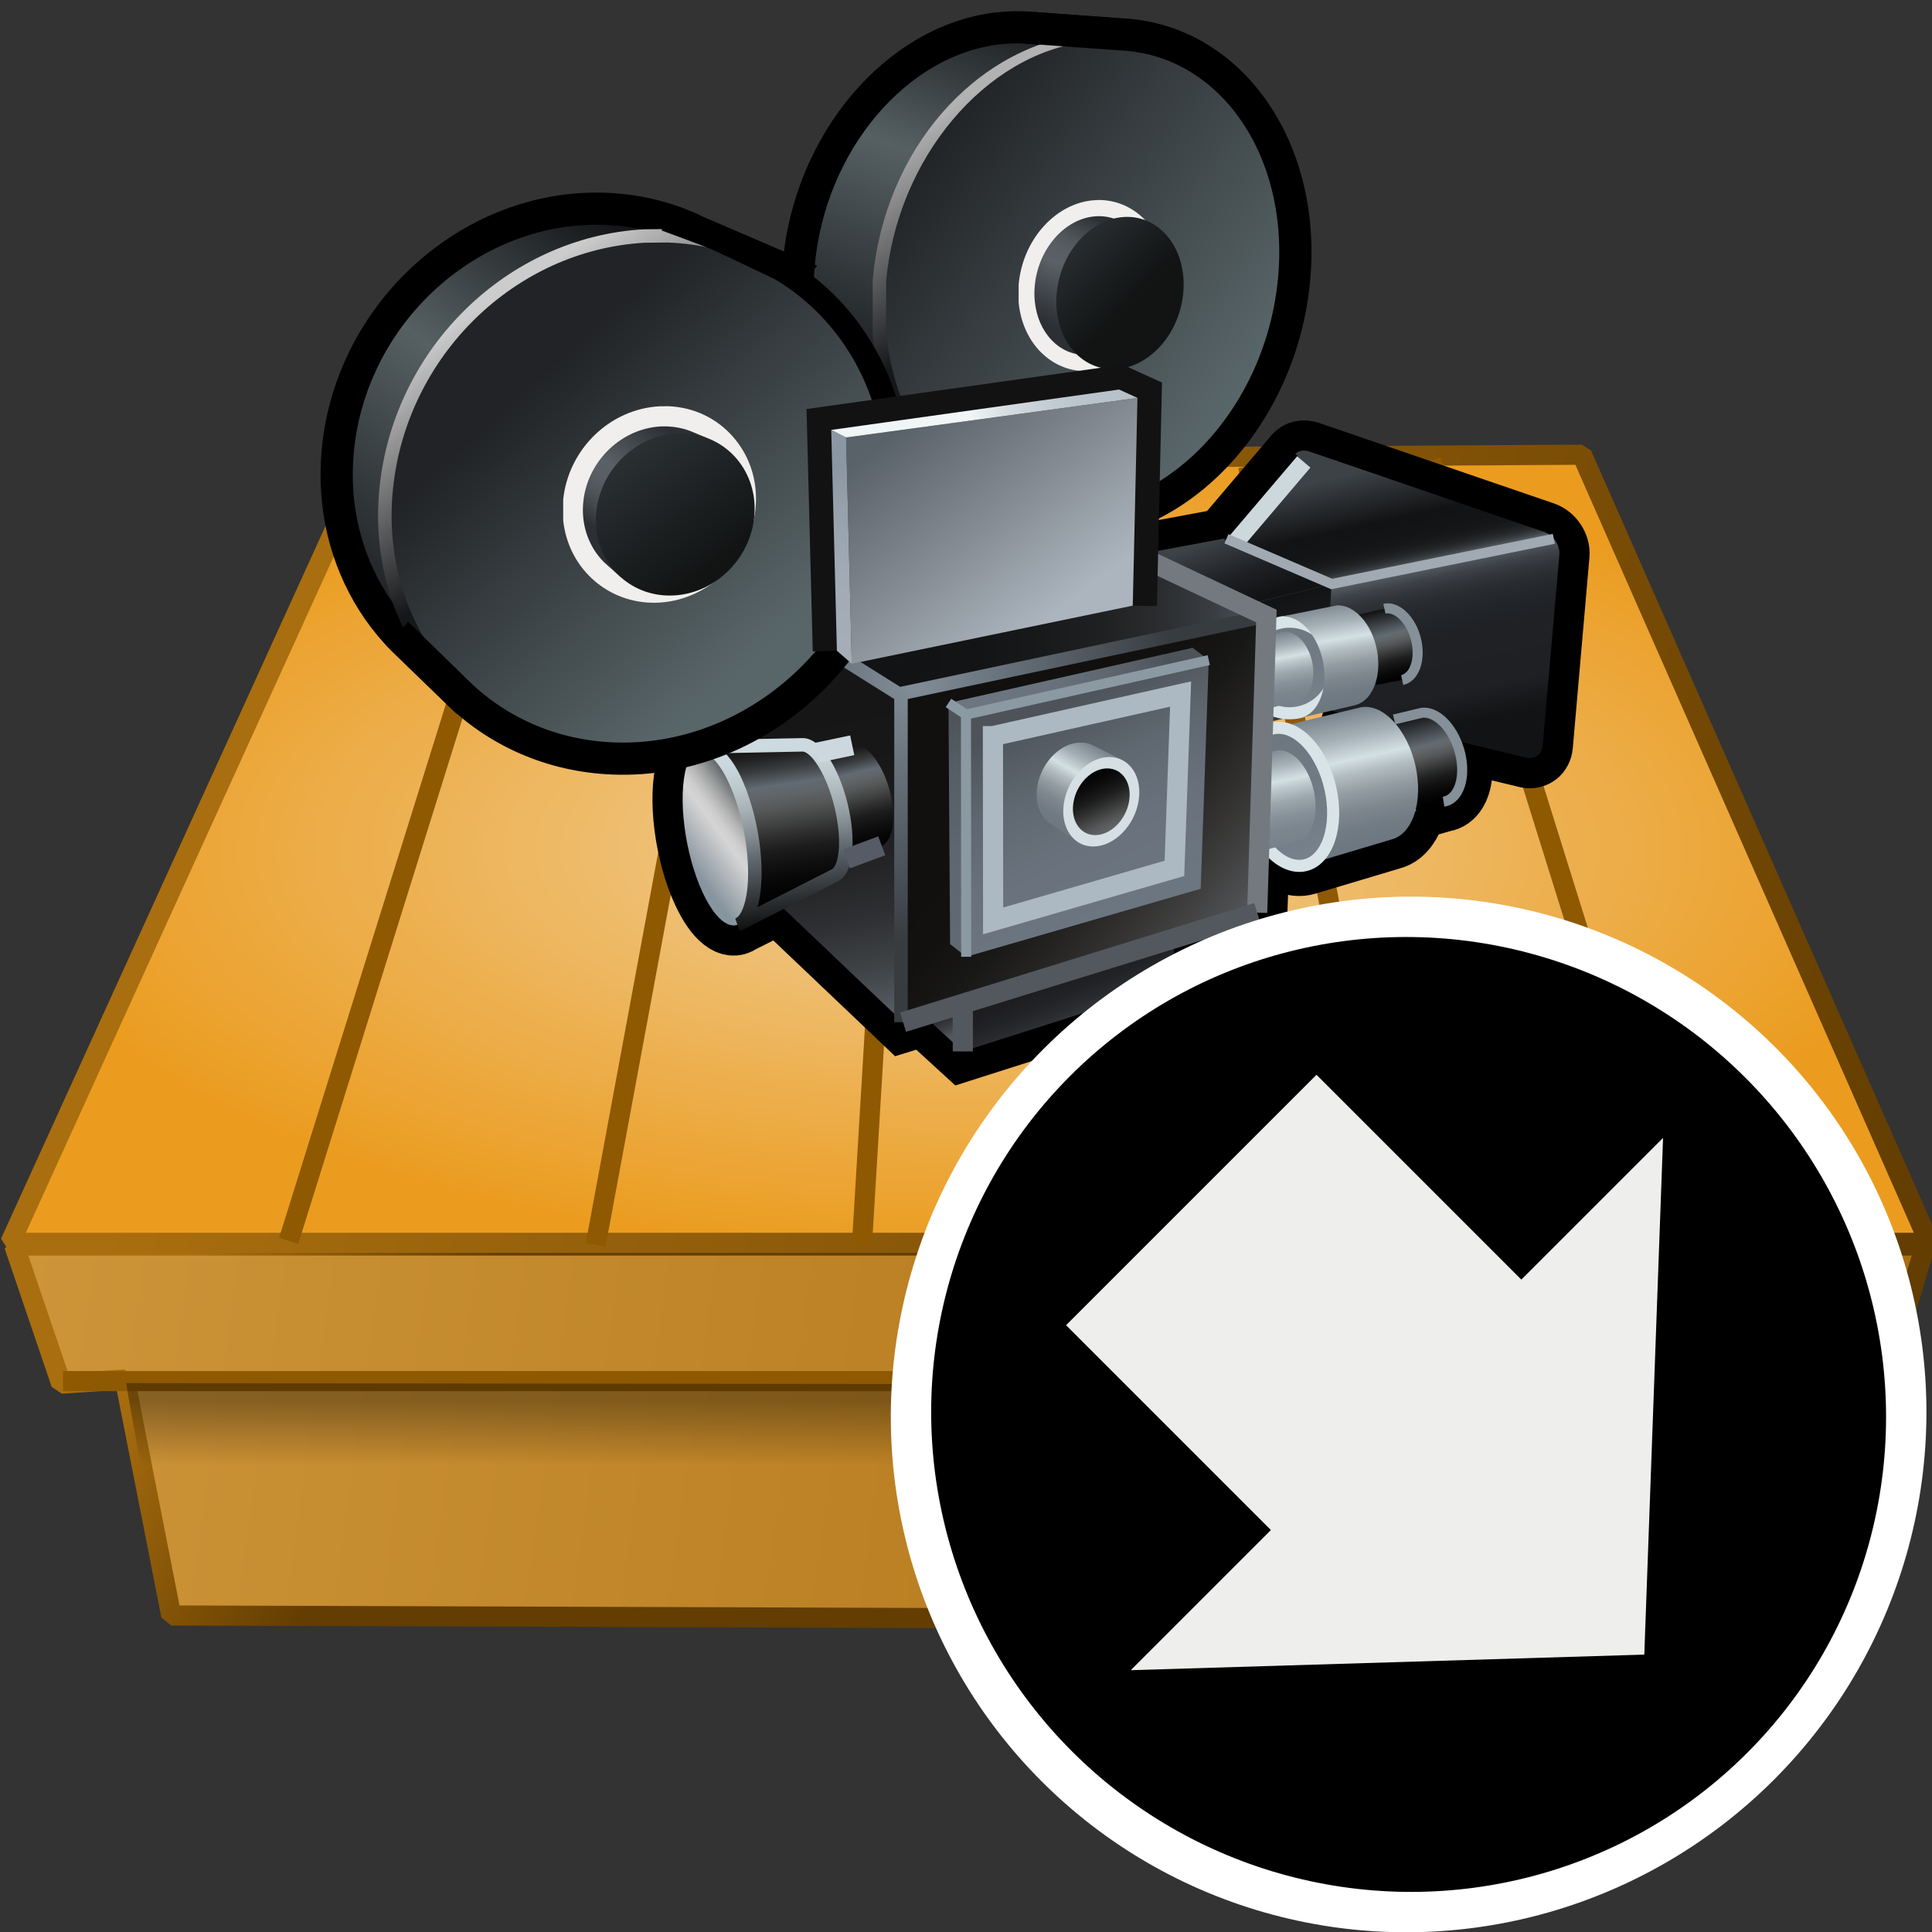<?xml version="1.0" encoding="UTF-8" standalone="no"?>
<svg
   xmlns:i="http://ns.adobe.com/AdobeIllustrator/10.0/"
   xmlns:a="http://ns.adobe.com/AdobeSVGViewerExtensions/3.0/"
   xmlns:dc="http://purl.org/dc/elements/1.1/"
   xmlns:cc="http://creativecommons.org/ns#"
   xmlns:rdf="http://www.w3.org/1999/02/22-rdf-syntax-ns#"
   xmlns:svg="http://www.w3.org/2000/svg"
   xmlns="http://www.w3.org/2000/svg"
   xmlns:xlink="http://www.w3.org/1999/xlink"
   xmlns:sodipodi="http://sodipodi.sourceforge.net/DTD/sodipodi-0.dtd"
   xmlns:inkscape="http://www.inkscape.org/namespaces/inkscape"
   sodipodi:docname="lopimportcam.svg"
   inkscape:version="1.0.1 (3bc2e813f5, 2020-09-07)"
   version="1.1"
   id="svg6759"
   height="48px"
   width="48px">
  <rect width="100%" height="100%" fill="#333333" stroke="none"/>
  <defs
     id="defs6761">
    <linearGradient
       id="linearGradient5248">
      <stop
         style="stop-color:#e5ac53;stop-opacity:1;"
         offset="0"
         id="stop5250" />
      <stop
         style="stop-color:#a96e0f;stop-opacity:1;"
         offset="1"
         id="stop5252" />
    </linearGradient>
    <linearGradient
       id="linearGradient4780">
      <stop
         id="stop4782"
         offset="0"
         style="stop-color:#ffffff;stop-opacity:1;" />
      <stop
         style="stop-color:#dcdeda;stop-opacity:1;"
         offset="0.5"
         id="stop4788" />
      <stop
         id="stop4784"
         offset="1"
         style="stop-color:#a4a89e;stop-opacity:1;" />
    </linearGradient>
    <linearGradient
       id="linearGradient4768">
      <stop
         id="stop4770"
         offset="0"
         style="stop-color:#000000;stop-opacity:0.333;" />
      <stop
         id="stop4772"
         offset="1"
         style="stop-color:#000000;stop-opacity:0;" />
    </linearGradient>
    <linearGradient
       id="linearGradient4628">
      <stop
         style="stop-color:#9c9c9c;stop-opacity:1;"
         offset="0"
         id="stop4630" />
      <stop
         style="stop-color:#cacaca;stop-opacity:1;"
         offset="1"
         id="stop4632" />
    </linearGradient>
    <linearGradient
       id="linearGradient4572">
      <stop
         id="stop4574"
         offset="0"
         style="stop-color:#a96e0f;stop-opacity:1" />
      <stop
         id="stop4576"
         offset="1"
         style="stop-color:#633d01;stop-opacity:1" />
    </linearGradient>
    <linearGradient
       id="linearGradient4552">
      <stop
         id="stop4554"
         offset="0"
         style="stop-color:#f0cf9b;stop-opacity:1;" />
      <stop
         id="stop4556"
         offset="1"
         style="stop-color:#eb9c1f;stop-opacity:1;" />
    </linearGradient>
    <linearGradient
       id="linearGradient20413">
      <stop
         id="stop20415"
         offset="0"
         style="stop-color:#d03b3b;stop-opacity:1;" />
      <stop
         id="stop20417"
         offset="1"
         style="stop-color:#153057;stop-opacity:1;" />
    </linearGradient>
    <linearGradient
       id="linearGradient42733">
      <stop
         id="stop42735"
         offset="0"
         style="stop-color:#ff2727;stop-opacity:1;" />
      <stop
         id="stop42737"
         offset="1"
         style="stop-color:#a60c0c;stop-opacity:1;" />
    </linearGradient>
    <linearGradient
       id="linearGradient42749">
      <stop
         id="stop42751"
         offset="0"
         style="stop-color:#3b74bc;stop-opacity:1;" />
      <stop
         id="stop42753"
         offset="1"
         style="stop-color:#264a78;stop-opacity:1;" />
    </linearGradient>
    <linearGradient
       id="linearGradient42741">
      <stop
         id="stop42743"
         offset="0"
         style="stop-color:white;stop-opacity:1;" />
      <stop
         id="stop42745"
         offset="1"
         style="stop-color:#cecec8;stop-opacity:1;" />
    </linearGradient>
    <linearGradient
       id="linearGradient42697">
      <stop
         id="stop42699"
         offset="0"
         style="stop-color:#eeeeec;stop-opacity:0.546;" />
      <stop
         id="stop42701"
         offset="1"
         style="stop-color:#eeeeec;stop-opacity:0;" />
    </linearGradient>
    <linearGradient
       y2="27.046"
       x2="23.799"
       y1="30.134"
       x1="4.635"
       gradientTransform="matrix(0.284,-0.164,0.165,0.286,14.801,15.326)"
       gradientUnits="userSpaceOnUse"
       id="linearGradient20440"
       xlink:href="#linearGradient42741"
       inkscape:collect="always" />
    <radialGradient
       r="19.304"
       fy="35.457"
       fx="19.739"
       cy="35.457"
       cx="19.739"
       gradientTransform="matrix(0.186,-0.248,0.194,0.146,15.671,21.894)"
       gradientUnits="userSpaceOnUse"
       id="radialGradient20443"
       xlink:href="#linearGradient42749"
       inkscape:collect="always" />
    <radialGradient
       r="19.25"
       fy="9.532"
       fx="16.768"
       cy="9.532"
       cx="16.768"
       gradientTransform="matrix(0.423,-0.282,0.154,0.232,12.778,18.171)"
       gradientUnits="userSpaceOnUse"
       id="radialGradient20446"
       xlink:href="#linearGradient42733"
       inkscape:collect="always" />
    <linearGradient
       gradientTransform="matrix(1.013,0,0,1.187,-0.31,-28.306)"
       gradientUnits="userSpaceOnUse"
       y2="44.919"
       x2="47.374"
       y1="28.908"
       x1="9.548"
       id="linearGradient4578"
       xlink:href="#linearGradient4572"
       inkscape:collect="always" />
    <linearGradient
       gradientTransform="matrix(1.013,0,0,1.259,-0.31,-28.59)"
       gradientUnits="userSpaceOnUse"
       y2="49.813"
       x2="44.216"
       y1="37.611"
       x1="-26.314"
       id="linearGradient4558-4"
       xlink:href="#linearGradient5248"
       inkscape:collect="always" />
    <linearGradient
       id="linearGradient4552-6">
      <stop
         id="stop4554-8"
         offset="0"
         style="stop-color:#e9b96e;stop-opacity:1" />
      <stop
         id="stop4556-9"
         offset="1"
         style="stop-color:#c17d11;stop-opacity:1" />
    </linearGradient>
    <linearGradient
       gradientTransform="matrix(1.013,0,0,1.187,-0.31,-28.306)"
       gradientUnits="userSpaceOnUse"
       y2="52.537"
       x2="7.98"
       y1="49.124"
       x1="2.517"
       id="linearGradient4578-8"
       xlink:href="#linearGradient4572-3"
       inkscape:collect="always" />
    <linearGradient
       id="linearGradient4572-3">
      <stop
         id="stop4574-5"
         offset="0"
         style="stop-color:#a96e0f;stop-opacity:1" />
      <stop
         id="stop4576-5"
         offset="1"
         style="stop-color:#633d01;stop-opacity:1" />
    </linearGradient>
    <linearGradient
       inkscape:collect="always"
       xlink:href="#linearGradient4552-6"
       id="linearGradient4653"
       gradientUnits="userSpaceOnUse"
       gradientTransform="matrix(1.013,0,0,1.259,-0.313,-33.879)"
       x1="31.73"
       y1="42.263"
       x2="31.5"
       y2="27.436" />
    <linearGradient
       inkscape:collect="always"
       xlink:href="#linearGradient4572-3"
       id="linearGradient4655"
       gradientUnits="userSpaceOnUse"
       gradientTransform="matrix(1.013,0,0,1.187,-0.313,-33.595)"
       x1="9.548"
       y1="28.908"
       x2="47.374"
       y2="44.919" />
    <linearGradient
       gradientTransform="translate(0,-12.576)"
       gradientUnits="userSpaceOnUse"
       y2="43.227"
       x2="24.345"
       y1="41.611"
       x1="24.345"
       id="linearGradient4774"
       xlink:href="#linearGradient4768"
       inkscape:collect="always" />
    <radialGradient
       gradientUnits="userSpaceOnUse"
       gradientTransform="matrix(1,0,0,0.417,0,3.698)"
       r="24.09"
       fy="27.906"
       fx="24.092"
       cy="27.906"
       cx="24.092"
       id="radialGradient4776"
       xlink:href="#linearGradient4552"
       inkscape:collect="always" />
    <radialGradient
       gradientUnits="userSpaceOnUse"
       gradientTransform="matrix(1,-0.023,0.014,0.611,-2.101,13.735)"
       r="3.533"
       fy="34.011"
       fx="6.768"
       cy="34.011"
       cx="6.768"
       id="radialGradient4786"
       xlink:href="#linearGradient4780"
       inkscape:collect="always" />
    <radialGradient
       r="3.533"
       fy="34.011"
       fx="6.768"
       cy="34.011"
       cx="6.768"
       gradientTransform="matrix(1,-0.023,0.014,0.611,6.801,13.735)"
       gradientUnits="userSpaceOnUse"
       id="radialGradient4792"
       xlink:href="#linearGradient4780"
       inkscape:collect="always" />
    <radialGradient
       r="3.533"
       fy="34.011"
       fx="6.768"
       cy="34.011"
       cx="6.768"
       gradientTransform="matrix(1,-0.023,0.014,0.611,15.703,13.735)"
       gradientUnits="userSpaceOnUse"
       id="radialGradient4796"
       xlink:href="#linearGradient4780"
       inkscape:collect="always" />
    <radialGradient
       r="3.533"
       fy="34.011"
       fx="6.768"
       cy="34.011"
       cx="6.768"
       gradientTransform="matrix(1,-0.023,0.014,0.611,24.605,13.735)"
       gradientUnits="userSpaceOnUse"
       id="radialGradient4800"
       xlink:href="#linearGradient4780"
       inkscape:collect="always" />
    <radialGradient
       r="3.533"
       fy="34.011"
       fx="6.768"
       cy="34.011"
       cx="6.768"
       gradientTransform="matrix(1,-0.023,0.014,0.611,33.507,13.735)"
       gradientUnits="userSpaceOnUse"
       id="radialGradient4804"
       xlink:href="#linearGradient4780"
       inkscape:collect="always" />
    <linearGradient
       y2="313.917"
       x2="129.194"
       y1="304.143"
       x1="127.034"
       gradientUnits="userSpaceOnUse"
       id="XMLID_632_">
      <stop
         id="stop8928"
         style="stop-color:#3D4247"
         offset="0.006" />
      <stop
         id="stop8930"
         style="stop-color:#121314"
         offset="0.202" />
      <stop
         id="stop8932"
         style="stop-color:#131415"
         offset="0.27" />
      <stop
         id="stop8934"
         style="stop-color:#151718"
         offset="0.298" />
      <stop
         id="stop8936"
         style="stop-color:#1A1C1D"
         offset="0.32" />
      <stop
         id="stop8938"
         style="stop-color:#222426"
         offset="0.338" />
      <stop
         id="stop8940"
         style="stop-color:#2D3032"
         offset="0.353" />
      <stop
         id="stop8942"
         style="stop-color:#3C4044"
         offset="0.367" />
      <stop
         id="stop8944"
         style="stop-color:#50575C"
         offset="0.379" />
      <stop
         id="stop8946"
         style="stop-color:#626B73"
         offset="0.388" />
      <stop
         id="stop8948"
         style="stop-color:#4F565C"
         offset="0.413" />
      <stop
         id="stop8950"
         style="stop-color:#3E4248"
         offset="0.447" />
      <stop
         id="stop8952"
         style="stop-color:#313439"
         offset="0.485" />
      <stop
         id="stop8954"
         style="stop-color:#282B2F"
         offset="0.531" />
      <stop
         id="stop8956"
         style="stop-color:#222529"
         offset="0.586" />
      <stop
         id="stop8958"
         style="stop-color:#1F2125"
         offset="0.665" />
      <stop
         id="stop8960"
         style="stop-color:#1E2024"
         offset="0.882" />
      <stop
         id="stop8962"
         style="stop-color:#121314"
         offset="1" />
      <a:midPointStop
         style="stop-color:#3D4247"
         offset="0.006" />
      <a:midPointStop
         style="stop-color:#3D4247"
         offset="0.5" />
      <a:midPointStop
         style="stop-color:#121314"
         offset="0.202" />
      <a:midPointStop
         style="stop-color:#121314"
         offset="0.85" />
      <a:midPointStop
         style="stop-color:#626B73"
         offset="0.388" />
      <a:midPointStop
         style="stop-color:#626B73"
         offset="0.13" />
      <a:midPointStop
         style="stop-color:#1E2024"
         offset="0.882" />
      <a:midPointStop
         style="stop-color:#1E2024"
         offset="0.5" />
      <a:midPointStop
         style="stop-color:#121314"
         offset="1" />
    </linearGradient>
    <linearGradient
       y2="313.297"
       x2="128.731"
       y1="316.514"
       x1="129.591"
       gradientUnits="userSpaceOnUse"
       id="XMLID_633_">
      <stop
         id="stop8967"
         style="stop-color:#000000"
         offset="0" />
      <stop
         id="stop8969"
         style="stop-color:#070707"
         offset="0.105" />
      <stop
         id="stop8971"
         style="stop-color:#111111"
         offset="0.195" />
      <stop
         id="stop8973"
         style="stop-color:#1D1D1D"
         offset="0.279" />
      <stop
         id="stop8975"
         style="stop-color:#2F3030"
         offset="0.36" />
      <stop
         id="stop8977"
         style="stop-color:#444444"
         offset="0.438" />
      <stop
         id="stop8979"
         style="stop-color:#565859"
         offset="0.515" />
      <stop
         id="stop8981"
         style="stop-color:#616569"
         offset="0.588" />
      <stop
         id="stop8983"
         style="stop-color:#626B73"
         offset="0.646" />
      <stop
         id="stop8985"
         style="stop-color:#121212"
         offset="1" />
      <a:midPointStop
         style="stop-color:#000000"
         offset="0" />
      <a:midPointStop
         style="stop-color:#000000"
         offset="0.739" />
      <a:midPointStop
         style="stop-color:#626B73"
         offset="0.646" />
      <a:midPointStop
         style="stop-color:#626B73"
         offset="0.5" />
      <a:midPointStop
         style="stop-color:#121212"
         offset="1" />
    </linearGradient>
    <linearGradient
       y2="313.282"
       x2="125.667"
       y1="318.211"
       x1="126.741"
       gradientUnits="userSpaceOnUse"
       id="XMLID_634_">
      <stop
         id="stop8990"
         style="stop-color:#6D7780"
         offset="0" />
      <stop
         id="stop8992"
         style="stop-color:#717B84"
         offset="0.138" />
      <stop
         id="stop8994"
         style="stop-color:#7E878E"
         offset="0.274" />
      <stop
         id="stop8996"
         style="stop-color:#939CA2"
         offset="0.408" />
      <stop
         id="stop8998"
         style="stop-color:#B2BDC1"
         offset="0.542" />
      <stop
         id="stop9000"
         style="stop-color:#D3E0E4"
         offset="0.646" />
      <stop
         id="stop9002"
         style="stop-color:#A3AEB4"
         offset="0.819" />
      <stop
         id="stop9004"
         style="stop-color:#7A858F"
         offset="1" />
      <a:midPointStop
         style="stop-color:#6D7780"
         offset="0" />
      <a:midPointStop
         style="stop-color:#6D7780"
         offset="0.711" />
      <a:midPointStop
         style="stop-color:#D3E0E4"
         offset="0.646" />
      <a:midPointStop
         style="stop-color:#D3E0E4"
         offset="0.476" />
      <a:midPointStop
         style="stop-color:#7A858F"
         offset="1" />
    </linearGradient>
    <linearGradient
       y2="319.232"
       x2="125.059"
       y1="314.428"
       x1="123.072"
       gradientUnits="userSpaceOnUse"
       id="XMLID_635_">
      <stop
         id="stop9009"
         style="stop-color:#6D7780"
         offset="0" />
      <stop
         id="stop9011"
         style="stop-color:#737D87"
         offset="0.63" />
      <stop
         id="stop9013"
         style="stop-color:#7A858F"
         offset="1" />
      <a:midPointStop
         style="stop-color:#6D7780"
         offset="0" />
      <a:midPointStop
         style="stop-color:#6D7780"
         offset="0.711" />
      <a:midPointStop
         style="stop-color:#7A858F"
         offset="1" />
    </linearGradient>
    <linearGradient
       y2="314.586"
       x2="123.228"
       y1="318.041"
       x1="123.949"
       gradientUnits="userSpaceOnUse"
       id="XMLID_636_">
      <stop
         id="stop9018"
         style="stop-color:#77828C"
         offset="0" />
      <stop
         id="stop9020"
         style="stop-color:#7B868F"
         offset="0.143" />
      <stop
         id="stop9022"
         style="stop-color:#87929A"
         offset="0.285" />
      <stop
         id="stop9024"
         style="stop-color:#9CA7AD"
         offset="0.425" />
      <stop
         id="stop9026"
         style="stop-color:#BBC7CC"
         offset="0.564" />
      <stop
         id="stop9028"
         style="stop-color:#D3E0E4"
         offset="0.646" />
      <stop
         id="stop9030"
         style="stop-color:#A3AEB4"
         offset="0.819" />
      <stop
         id="stop9032"
         style="stop-color:#7A858F"
         offset="1" />
      <a:midPointStop
         style="stop-color:#77828C"
         offset="0" />
      <a:midPointStop
         style="stop-color:#77828C"
         offset="0.711" />
      <a:midPointStop
         style="stop-color:#D3E0E4"
         offset="0.646" />
      <a:midPointStop
         style="stop-color:#D3E0E4"
         offset="0.476" />
      <a:midPointStop
         style="stop-color:#7A858F"
         offset="1" />
    </linearGradient>
    <linearGradient
       y2="309.138"
       x2="122.305"
       y1="306.692"
       x1="121.422"
       gradientUnits="userSpaceOnUse"
       id="XMLID_637_">
      <stop
         id="stop9037"
         style="stop-color:#3D4247"
         offset="0.006" />
      <stop
         id="stop9039"
         style="stop-color:#1E2024"
         offset="0.596" />
      <stop
         id="stop9041"
         style="stop-color:#121314"
         offset="1" />
      <a:midPointStop
         style="stop-color:#3D4247"
         offset="0.006" />
      <a:midPointStop
         style="stop-color:#3D4247"
         offset="0.5" />
      <a:midPointStop
         style="stop-color:#1E2024"
         offset="0.596" />
      <a:midPointStop
         style="stop-color:#1E2024"
         offset="0.5" />
      <a:midPointStop
         style="stop-color:#121314"
         offset="1" />
    </linearGradient>
    <linearGradient
       y2="309.237"
       x2="123.134"
       y1="313.892"
       x1="124.724"
       gradientUnits="userSpaceOnUse"
       id="XMLID_638_">
      <stop
         id="stop9046"
         style="stop-color:#3D4247"
         offset="0.006" />
      <stop
         id="stop9048"
         style="stop-color:#1E2024"
         offset="0.596" />
      <stop
         id="stop9050"
         style="stop-color:#121314"
         offset="1" />
      <a:midPointStop
         style="stop-color:#3D4247"
         offset="0.006" />
      <a:midPointStop
         style="stop-color:#3D4247"
         offset="0.5" />
      <a:midPointStop
         style="stop-color:#1E2024"
         offset="0.596" />
      <a:midPointStop
         style="stop-color:#1E2024"
         offset="0.5" />
      <a:midPointStop
         style="stop-color:#121314"
         offset="1" />
    </linearGradient>
    <linearGradient
       y2="313.621"
       x2="124.317"
       y1="309.715"
       x1="123.52"
       gradientUnits="userSpaceOnUse"
       id="XMLID_639_">
      <stop
         id="stop9055"
         style="stop-color:#6D7780"
         offset="0" />
      <stop
         id="stop9057"
         style="stop-color:#737D87"
         offset="0.63" />
      <stop
         id="stop9059"
         style="stop-color:#7A858F"
         offset="1" />
      <a:midPointStop
         style="stop-color:#6D7780"
         offset="0" />
      <a:midPointStop
         style="stop-color:#6D7780"
         offset="0.711" />
      <a:midPointStop
         style="stop-color:#7A858F"
         offset="1" />
    </linearGradient>
    <linearGradient
       y2="309.41"
       x2="127.35"
       y1="312.032"
       x1="127.999"
       gradientUnits="userSpaceOnUse"
       id="XMLID_640_">
      <stop
         id="stop9064"
         style="stop-color:#000000"
         offset="0" />
      <stop
         id="stop9066"
         style="stop-color:#070707"
         offset="0.105" />
      <stop
         id="stop9068"
         style="stop-color:#111111"
         offset="0.195" />
      <stop
         id="stop9070"
         style="stop-color:#1D1D1D"
         offset="0.279" />
      <stop
         id="stop9072"
         style="stop-color:#2F3030"
         offset="0.36" />
      <stop
         id="stop9074"
         style="stop-color:#444444"
         offset="0.438" />
      <stop
         id="stop9076"
         style="stop-color:#565859"
         offset="0.515" />
      <stop
         id="stop9078"
         style="stop-color:#616569"
         offset="0.588" />
      <stop
         id="stop9080"
         style="stop-color:#626B73"
         offset="0.646" />
      <stop
         id="stop9082"
         style="stop-color:#121212"
         offset="1" />
      <a:midPointStop
         style="stop-color:#000000"
         offset="0" />
      <a:midPointStop
         style="stop-color:#000000"
         offset="0.739" />
      <a:midPointStop
         style="stop-color:#626B73"
         offset="0.646" />
      <a:midPointStop
         style="stop-color:#626B73"
         offset="0.5" />
      <a:midPointStop
         style="stop-color:#121212"
         offset="1" />
    </linearGradient>
    <linearGradient
       y2="309.227"
       x2="125.147"
       y1="313.03"
       x1="125.786"
       gradientUnits="userSpaceOnUse"
       id="XMLID_641_">
      <stop
         id="stop9087"
         style="stop-color:#6D7780"
         offset="0" />
      <stop
         id="stop9089"
         style="stop-color:#717B84"
         offset="0.138" />
      <stop
         id="stop9091"
         style="stop-color:#7E878E"
         offset="0.274" />
      <stop
         id="stop9093"
         style="stop-color:#939CA2"
         offset="0.408" />
      <stop
         id="stop9095"
         style="stop-color:#B2BDC1"
         offset="0.542" />
      <stop
         id="stop9097"
         style="stop-color:#D3E0E4"
         offset="0.646" />
      <stop
         id="stop9099"
         style="stop-color:#A3AEB4"
         offset="0.819" />
      <stop
         id="stop9101"
         style="stop-color:#7A858F"
         offset="1" />
      <a:midPointStop
         style="stop-color:#6D7780"
         offset="0" />
      <a:midPointStop
         style="stop-color:#6D7780"
         offset="0.711" />
      <a:midPointStop
         style="stop-color:#D3E0E4"
         offset="0.646" />
      <a:midPointStop
         style="stop-color:#D3E0E4"
         offset="0.476" />
      <a:midPointStop
         style="stop-color:#7A858F"
         offset="1" />
    </linearGradient>
    <linearGradient
       y2="310.309"
       x2="123.495"
       y1="312.841"
       x1="123.964"
       gradientUnits="userSpaceOnUse"
       id="XMLID_642_">
      <stop
         id="stop9106"
         style="stop-color:#77828C"
         offset="0" />
      <stop
         id="stop9108"
         style="stop-color:#7B868F"
         offset="0.143" />
      <stop
         id="stop9110"
         style="stop-color:#87929A"
         offset="0.285" />
      <stop
         id="stop9112"
         style="stop-color:#9CA7AD"
         offset="0.425" />
      <stop
         id="stop9114"
         style="stop-color:#BBC7CC"
         offset="0.564" />
      <stop
         id="stop9116"
         style="stop-color:#D3E0E4"
         offset="0.646" />
      <stop
         id="stop9118"
         style="stop-color:#A3AEB4"
         offset="0.819" />
      <stop
         id="stop9120"
         style="stop-color:#7A858F"
         offset="1" />
      <a:midPointStop
         style="stop-color:#77828C"
         offset="0" />
      <a:midPointStop
         style="stop-color:#77828C"
         offset="0.711" />
      <a:midPointStop
         style="stop-color:#D3E0E4"
         offset="0.646" />
      <a:midPointStop
         style="stop-color:#D3E0E4"
         offset="0.476" />
      <a:midPointStop
         style="stop-color:#7A858F"
         offset="1" />
    </linearGradient>
    <linearGradient
       y2="322.672"
       x2="122.957"
       y1="315.036"
       x1="113.713"
       gradientUnits="userSpaceOnUse"
       id="XMLID_643_">
      <stop
         id="stop9125"
         style="stop-color:#11100F"
         offset="0" />
      <stop
         id="stop9127"
         style="stop-color:#121110"
         offset="0.171" />
      <stop
         id="stop9129"
         style="stop-color:#181817"
         offset="0.316" />
      <stop
         id="stop9131"
         style="stop-color:#242322"
         offset="0.453" />
      <stop
         id="stop9133"
         style="stop-color:#323130"
         offset="0.584" />
      <stop
         id="stop9135"
         style="stop-color:#414141"
         offset="0.711" />
      <stop
         id="stop9137"
         style="stop-color:#515356"
         offset="0.835" />
      <stop
         id="stop9139"
         style="stop-color:#5E646A"
         offset="0.954" />
      <stop
         id="stop9141"
         style="stop-color:#626B73"
         offset="1" />
      <a:midPointStop
         style="stop-color:#11100F"
         offset="0" />
      <a:midPointStop
         style="stop-color:#11100F"
         offset="0.739" />
      <a:midPointStop
         style="stop-color:#626B73"
         offset="1" />
    </linearGradient>
    <linearGradient
       y2="325.27"
       x2="108.701"
       y1="312.679"
       x1="106.022"
       gradientUnits="userSpaceOnUse"
       id="XMLID_644_">
      <stop
         id="stop9146"
         style="stop-color:#161617"
         offset="0" />
      <stop
         id="stop9148"
         style="stop-color:#171718"
         offset="0.195" />
      <stop
         id="stop9150"
         style="stop-color:#1C1C1D"
         offset="0.361" />
      <stop
         id="stop9152"
         style="stop-color:#242426"
         offset="0.516" />
      <stop
         id="stop9154"
         style="stop-color:#2F3033"
         offset="0.665" />
      <stop
         id="stop9156"
         style="stop-color:#404447"
         offset="0.81" />
      <stop
         id="stop9158"
         style="stop-color:#585E65"
         offset="0.95" />
      <stop
         id="stop9160"
         style="stop-color:#626B73"
         offset="1" />
      <a:midPointStop
         style="stop-color:#161617"
         offset="0" />
      <a:midPointStop
         style="stop-color:#161617"
         offset="0.739" />
      <a:midPointStop
         style="stop-color:#626B73"
         offset="1" />
    </linearGradient>
    <linearGradient
       y2="309.648"
       x2="124.153"
       y1="309.648"
       x1="109.501"
       gradientUnits="userSpaceOnUse"
       id="XMLID_645_">
      <stop
         id="stop9165"
         style="stop-color:#121314"
         offset="0" />
      <stop
         id="stop9167"
         style="stop-color:#131415"
         offset="0.19" />
      <stop
         id="stop9169"
         style="stop-color:#17191A"
         offset="0.352" />
      <stop
         id="stop9171"
         style="stop-color:#1F2022"
         offset="0.504" />
      <stop
         id="stop9173"
         style="stop-color:#2A2C2E"
         offset="0.65" />
      <stop
         id="stop9175"
         style="stop-color:#3A3E42"
         offset="0.791" />
      <stop
         id="stop9177"
         style="stop-color:#52595F"
         offset="0.927" />
      <stop
         id="stop9179"
         style="stop-color:#626B73"
         offset="1" />
      <a:midPointStop
         style="stop-color:#121314"
         offset="0" />
      <a:midPointStop
         style="stop-color:#121314"
         offset="0.739" />
      <a:midPointStop
         style="stop-color:#626B73"
         offset="1" />
    </linearGradient>
    <radialGradient
       id="XMLID_646_"
       cx="109.94"
       cy="312.074"
       r="9.655"
       fx="109.94"
       fy="312.074"
       gradientUnits="userSpaceOnUse">
      <stop
         offset="0"
         style="stop-color:#828E99"
         id="stop9186" />
      <stop
         offset="1"
         style="stop-color:#373C40"
         id="stop9188" />
      <a:midPointStop
         offset="0"
         style="stop-color:#828E99" />
      <a:midPointStop
         offset="0.5"
         style="stop-color:#828E99" />
      <a:midPointStop
         offset="1"
         style="stop-color:#373C40" />
    </radialGradient>
    <radialGradient
       id="XMLID_647_"
       cx="109.941"
       cy="312.073"
       r="9.655"
       fx="109.941"
       fy="312.073"
       gradientUnits="userSpaceOnUse">
      <stop
         offset="0"
         style="stop-color:#828E99"
         id="stop9195" />
      <stop
         offset="1"
         style="stop-color:#373C40"
         id="stop9197" />
      <a:midPointStop
         offset="0"
         style="stop-color:#828E99" />
      <a:midPointStop
         offset="0.5"
         style="stop-color:#828E99" />
      <a:midPointStop
         offset="1"
         style="stop-color:#373C40" />
    </radialGradient>
    <linearGradient
       y2="299.691"
       x2="109.224"
       y1="286.865"
       x1="113.933"
       gradientUnits="userSpaceOnUse"
       id="XMLID_648_">
      <stop
         id="stop9204"
         style="stop-color:#141617"
         offset="0" />
      <stop
         id="stop9206"
         style="stop-color:#566063"
         offset="0.483" />
      <stop
         id="stop9208"
         style="stop-color:#232729"
         offset="1" />
      <a:midPointStop
         style="stop-color:#141617"
         offset="0" />
      <a:midPointStop
         style="stop-color:#141617"
         offset="0.5" />
      <a:midPointStop
         style="stop-color:#566063"
         offset="0.483" />
      <a:midPointStop
         style="stop-color:#566063"
         offset="0.5" />
      <a:midPointStop
         style="stop-color:#232729"
         offset="1" />
    </linearGradient>
    <linearGradient
       y2="308.361"
       x2="90.171"
       y1="295.642"
       x1="99.486"
       gradientUnits="userSpaceOnUse"
       id="XMLID_649_">
      <stop
         id="stop9213"
         style="stop-color:#141617"
         offset="0" />
      <stop
         id="stop9215"
         style="stop-color:#566063"
         offset="0.483" />
      <stop
         id="stop9217"
         style="stop-color:#232729"
         offset="1" />
      <a:midPointStop
         style="stop-color:#141617"
         offset="0" />
      <a:midPointStop
         style="stop-color:#141617"
         offset="0.5" />
      <a:midPointStop
         style="stop-color:#566063"
         offset="0.483" />
      <a:midPointStop
         style="stop-color:#566063"
         offset="0.5" />
      <a:midPointStop
         style="stop-color:#232729"
         offset="1" />
    </linearGradient>
    <linearGradient
       y2="310.642"
       x2="104.749"
       y1="300.837"
       x1="95.831"
       gradientUnits="userSpaceOnUse"
       id="XMLID_650_">
      <stop
         id="stop9222"
         style="stop-color:#212326"
         offset="0.006" />
      <stop
         id="stop9224"
         style="stop-color:#596669"
         offset="1" />
      <a:midPointStop
         style="stop-color:#212326"
         offset="0.006" />
      <a:midPointStop
         style="stop-color:#212326"
         offset="0.5" />
      <a:midPointStop
         style="stop-color:#596669"
         offset="1" />
    </linearGradient>
    <linearGradient
       y2="297.577"
       x2="94.868"
       y1="304.31"
       x1="99.238"
       gradientUnits="userSpaceOnUse"
       id="XMLID_651_">
      <stop
         id="stop9229"
         style="stop-color:#161719"
         offset="0" />
      <stop
         id="stop9231"
         style="stop-color:#CCCCCC"
         offset="1" />
      <a:midPointStop
         style="stop-color:#161719"
         offset="0" />
      <a:midPointStop
         style="stop-color:#161719"
         offset="0.5" />
      <a:midPointStop
         style="stop-color:#CCCCCC"
         offset="1" />
    </linearGradient>
    <linearGradient
       id="XMLID_652_"
       gradientUnits="userSpaceOnUse"
       x1="110.121"
       y1="292.456"
       x2="121.872"
       y2="301.456">
      <stop
         offset="0.006"
         style="stop-color:#212326"
         id="stop9238" />
      <stop
         offset="1"
         style="stop-color:#596669"
         id="stop9240" />
      <a:midPointStop
         offset="0.006"
         style="stop-color:#212326" />
      <a:midPointStop
         offset="0.5"
         style="stop-color:#212326" />
      <a:midPointStop
         offset="1"
         style="stop-color:#596669" />
    </linearGradient>
    <linearGradient
       id="XMLID_653_"
       gradientUnits="userSpaceOnUse"
       x1="115.693"
       y1="296.266"
       x2="111.95"
       y2="290.414">
      <stop
         offset="0"
         style="stop-color:#161719"
         id="stop9245" />
      <stop
         offset="1"
         style="stop-color:#B2B2B2"
         id="stop9247" />
      <a:midPointStop
         offset="0"
         style="stop-color:#161719" />
      <a:midPointStop
         offset="0.5"
         style="stop-color:#161719" />
      <a:midPointStop
         offset="1"
         style="stop-color:#B2B2B2" />
    </linearGradient>
    <linearGradient
       y2="295.308"
       x2="117.563"
       y1="299.183"
       x1="115.751"
       gradientUnits="userSpaceOnUse"
       id="XMLID_654_">
      <stop
         id="stop9260"
         style="stop-color:#2C2F33"
         offset="0.006" />
      <stop
         id="stop9262"
         style="stop-color:#5A6166"
         offset="0.506" />
      <stop
         id="stop9264"
         style="stop-color:#585E63"
         offset="0.638" />
      <stop
         id="stop9266"
         style="stop-color:#50565A"
         offset="0.751" />
      <stop
         id="stop9268"
         style="stop-color:#43484C"
         offset="0.856" />
      <stop
         id="stop9270"
         style="stop-color:#34373B"
         offset="0.957" />
      <stop
         id="stop9272"
         style="stop-color:#2C2F33"
         offset="1" />
      <a:midPointStop
         style="stop-color:#2C2F33"
         offset="0.006" />
      <a:midPointStop
         style="stop-color:#2C2F33"
         offset="0.5" />
      <a:midPointStop
         style="stop-color:#5A6166"
         offset="0.506" />
      <a:midPointStop
         style="stop-color:#5A6166"
         offset="0.739" />
      <a:midPointStop
         style="stop-color:#2C2F33"
         offset="1" />
    </linearGradient>
    <linearGradient
       y2="313.285"
       x2="114.701"
       y1="320.286"
       x1="118.09"
       gradientUnits="userSpaceOnUse"
       id="XMLID_655_">
      <stop
         id="stop9277"
         style="stop-color:#6C7680"
         offset="0" />
      <stop
         id="stop9279"
         style="stop-color:#69727C"
         offset="0.355" />
      <stop
         id="stop9281"
         style="stop-color:#5F6870"
         offset="0.659" />
      <stop
         id="stop9283"
         style="stop-color:#51575E"
         offset="0.942" />
      <stop
         id="stop9285"
         style="stop-color:#4D5359"
         offset="1" />
      <a:midPointStop
         style="stop-color:#6C7680"
         offset="0" />
      <a:midPointStop
         style="stop-color:#6C7680"
         offset="0.739" />
      <a:midPointStop
         style="stop-color:#4D5359"
         offset="1" />
    </linearGradient>
    <linearGradient
       y2="311.581"
       x2="119.393"
       y1="312.623"
       x1="112.503"
       gradientUnits="userSpaceOnUse"
       id="XMLID_656_">
      <stop
         id="stop9292"
         style="stop-color:#6C7680"
         offset="0" />
      <stop
         id="stop9294"
         style="stop-color:#69727C"
         offset="0.355" />
      <stop
         id="stop9296"
         style="stop-color:#5F6870"
         offset="0.659" />
      <stop
         id="stop9298"
         style="stop-color:#51575E"
         offset="0.942" />
      <stop
         id="stop9300"
         style="stop-color:#4D5359"
         offset="1" />
      <a:midPointStop
         style="stop-color:#6C7680"
         offset="0" />
      <a:midPointStop
         style="stop-color:#6C7680"
         offset="0.739" />
      <a:midPointStop
         style="stop-color:#4D5359"
         offset="1" />
    </linearGradient>
    <linearGradient
       y2="313.356"
       x2="111.512"
       y1="321.808"
       x1="111.698"
       gradientUnits="userSpaceOnUse"
       id="XMLID_657_">
      <stop
         id="stop9305"
         style="stop-color:#616973"
         offset="0" />
      <stop
         id="stop9307"
         style="stop-color:#5E666F"
         offset="0.417" />
      <stop
         id="stop9309"
         style="stop-color:#565D64"
         offset="0.772" />
      <stop
         id="stop9311"
         style="stop-color:#4D5359"
         offset="1" />
      <a:midPointStop
         style="stop-color:#616973"
         offset="0" />
      <a:midPointStop
         style="stop-color:#616973"
         offset="0.739" />
      <a:midPointStop
         style="stop-color:#4D5359"
         offset="1" />
    </linearGradient>
    <linearGradient
       y2="325.482"
       x2="116.434"
       y1="322.629"
       x1="115.234"
       gradientUnits="userSpaceOnUse"
       id="XMLID_658_">
      <stop
         id="stop9316"
         style="stop-color:#1C1C1F"
         offset="0" />
      <stop
         id="stop9318"
         style="stop-color:#1E1E21"
         offset="0.208" />
      <stop
         id="stop9320"
         style="stop-color:#222326"
         offset="0.385" />
      <stop
         id="stop9322"
         style="stop-color:#2B2C30"
         offset="0.551" />
      <stop
         id="stop9324"
         style="stop-color:#383A3E"
         offset="0.711" />
      <stop
         id="stop9326"
         style="stop-color:#4B4F55"
         offset="0.864" />
      <stop
         id="stop9328"
         style="stop-color:#626B73"
         offset="1" />
      <a:midPointStop
         style="stop-color:#1C1C1F"
         offset="0" />
      <a:midPointStop
         style="stop-color:#1C1C1F"
         offset="0.739" />
      <a:midPointStop
         style="stop-color:#626B73"
         offset="1" />
    </linearGradient>
    <linearGradient
       y2="325.202"
       x2="111.507"
       y1="323.062"
       x1="110.47"
       gradientUnits="userSpaceOnUse"
       id="XMLID_659_">
      <stop
         id="stop9333"
         style="stop-color:#161617"
         offset="0" />
      <stop
         id="stop9335"
         style="stop-color:#171718"
         offset="0.208" />
      <stop
         id="stop9337"
         style="stop-color:#1B1C1D"
         offset="0.385" />
      <stop
         id="stop9339"
         style="stop-color:#232425"
         offset="0.551" />
      <stop
         id="stop9341"
         style="stop-color:#2E2F32"
         offset="0.711" />
      <stop
         id="stop9343"
         style="stop-color:#3E4145"
         offset="0.864" />
      <stop
         id="stop9345"
         style="stop-color:#52585E"
         offset="1" />
      <a:midPointStop
         style="stop-color:#161617"
         offset="0" />
      <a:midPointStop
         style="stop-color:#161617"
         offset="0.739" />
      <a:midPointStop
         style="stop-color:#52585E"
         offset="1" />
    </linearGradient>
    <linearGradient
       y2="316.779"
       x2="104.147"
       y1="318.713"
       x1="101.549"
       gradientUnits="userSpaceOnUse"
       id="XMLID_660_">
      <stop
         id="stop9350"
         style="stop-color:#87959F"
         offset="0" />
      <stop
         id="stop9352"
         style="stop-color:#939EA6"
         offset="0.071" />
      <stop
         id="stop9354"
         style="stop-color:#D6D5D5"
         offset="0.489" />
      <stop
         id="stop9356"
         style="stop-color:#CECECE"
         offset="0.573" />
      <stop
         id="stop9358"
         style="stop-color:#B9B9B9"
         offset="0.673" />
      <stop
         id="stop9360"
         style="stop-color:#9A9C9C"
         offset="0.781" />
      <stop
         id="stop9362"
         style="stop-color:#737779"
         offset="0.894" />
      <stop
         id="stop9364"
         style="stop-color:#4D5359"
         offset="1" />
      <a:midPointStop
         style="stop-color:#87959F"
         offset="0" />
      <a:midPointStop
         style="stop-color:#87959F"
         offset="0.485" />
      <a:midPointStop
         style="stop-color:#D6D5D5"
         offset="0.489" />
      <a:midPointStop
         style="stop-color:#D6D5D5"
         offset="0.67" />
      <a:midPointStop
         style="stop-color:#4D5359"
         offset="1" />
    </linearGradient>
    <linearGradient
       y2="314.445"
       x2="107.471"
       y1="318.345"
       x1="108.432"
       gradientUnits="userSpaceOnUse"
       id="XMLID_661_">
      <stop
         id="stop9369"
         style="stop-color:#000000"
         offset="0" />
      <stop
         id="stop9371"
         style="stop-color:#070707"
         offset="0.123" />
      <stop
         id="stop9373"
         style="stop-color:#111111"
         offset="0.225" />
      <stop
         id="stop9375"
         style="stop-color:#1C1C1C"
         offset="0.319" />
      <stop
         id="stop9377"
         style="stop-color:#2F2F2F"
         offset="0.409" />
      <stop
         id="stop9379"
         style="stop-color:#434444"
         offset="0.496" />
      <stop
         id="stop9381"
         style="stop-color:#555757"
         offset="0.58" />
      <stop
         id="stop9383"
         style="stop-color:#606467"
         offset="0.661" />
      <stop
         id="stop9385"
         style="stop-color:#626B73"
         offset="0.73" />
      <stop
         id="stop9387"
         style="stop-color:#596167"
         offset="0.751" />
      <stop
         id="stop9389"
         style="stop-color:#383B3D"
         offset="0.838" />
      <stop
         id="stop9391"
         style="stop-color:#232323"
         offset="0.912" />
      <stop
         id="stop9393"
         style="stop-color:#171616"
         offset="0.968" />
      <stop
         id="stop9395"
         style="stop-color:#121212"
         offset="1" />
      <a:midPointStop
         style="stop-color:#000000"
         offset="0" />
      <a:midPointStop
         style="stop-color:#000000"
         offset="0.744" />
      <a:midPointStop
         style="stop-color:#626B73"
         offset="0.73" />
      <a:midPointStop
         style="stop-color:#626B73"
         offset="0.417" />
      <a:midPointStop
         style="stop-color:#121212"
         offset="1" />
    </linearGradient>
    <linearGradient
       id="XMLID_662_"
       gradientUnits="userSpaceOnUse"
       x1="105.425"
       y1="320.149"
       x2="104.552"
       y2="314.416">
      <stop
         offset="0"
         style="stop-color:#000000"
         id="stop9402" />
      <stop
         offset="0.123"
         style="stop-color:#070707"
         id="stop9404" />
      <stop
         offset="0.225"
         style="stop-color:#111111"
         id="stop9406" />
      <stop
         offset="0.319"
         style="stop-color:#1C1C1C"
         id="stop9408" />
      <stop
         offset="0.409"
         style="stop-color:#2F2F2F"
         id="stop9410" />
      <stop
         offset="0.496"
         style="stop-color:#434444"
         id="stop9412" />
      <stop
         offset="0.58"
         style="stop-color:#555757"
         id="stop9414" />
      <stop
         offset="0.661"
         style="stop-color:#606467"
         id="stop9416" />
      <stop
         offset="0.73"
         style="stop-color:#626B73"
         id="stop9418" />
      <stop
         offset="0.751"
         style="stop-color:#596167"
         id="stop9420" />
      <stop
         offset="0.838"
         style="stop-color:#383B3D"
         id="stop9422" />
      <stop
         offset="0.912"
         style="stop-color:#232323"
         id="stop9424" />
      <stop
         offset="0.968"
         style="stop-color:#171616"
         id="stop9426" />
      <stop
         offset="1"
         style="stop-color:#121212"
         id="stop9428" />
      <a:midPointStop
         offset="0"
         style="stop-color:#000000" />
      <a:midPointStop
         offset="0.744"
         style="stop-color:#000000" />
      <a:midPointStop
         offset="0.73"
         style="stop-color:#626B73" />
      <a:midPointStop
         offset="0.417"
         style="stop-color:#626B73" />
      <a:midPointStop
         offset="1"
         style="stop-color:#121212" />
    </linearGradient>
    <linearGradient
       id="XMLID_663_"
       gradientUnits="userSpaceOnUse"
       x1="104.598"
       y1="313.838"
       x2="105.609"
       y2="320.968">
      <stop
         offset="0"
         style="stop-color:#CFDDE2"
         id="stop9433" />
      <stop
         offset="0.152"
         style="stop-color:#CBD8DD"
         id="stop9435" />
      <stop
         offset="0.281"
         style="stop-color:#BCC9CD"
         id="stop9437" />
      <stop
         offset="0.402"
         style="stop-color:#A7B1B5"
         id="stop9439" />
      <stop
         offset="0.519"
         style="stop-color:#899297"
         id="stop9441" />
      <stop
         offset="0.63"
         style="stop-color:#677077"
         id="stop9443" />
      <stop
         offset="0.646"
         style="stop-color:#626B73"
         id="stop9445" />
      <stop
         offset="1"
         style="stop-color:#121212"
         id="stop9447" />
      <a:midPointStop
         offset="0"
         style="stop-color:#CFDDE2" />
      <a:midPointStop
         offset="0.739"
         style="stop-color:#CFDDE2" />
      <a:midPointStop
         offset="0.646"
         style="stop-color:#626B73" />
      <a:midPointStop
         offset="0.5"
         style="stop-color:#626B73" />
      <a:midPointStop
         offset="1"
         style="stop-color:#121212" />
    </linearGradient>
    <linearGradient
       y2="306.53"
       x2="98.381"
       y1="302.737"
       x1="100.924"
       gradientUnits="userSpaceOnUse"
       id="XMLID_664_">
      <stop
         id="stop9452"
         style="stop-color:#2C2F33"
         offset="0.006" />
      <stop
         id="stop9454"
         style="stop-color:#5A6166"
         offset="0.506" />
      <stop
         id="stop9456"
         style="stop-color:#585E63"
         offset="0.638" />
      <stop
         id="stop9458"
         style="stop-color:#50565A"
         offset="0.751" />
      <stop
         id="stop9460"
         style="stop-color:#43484C"
         offset="0.856" />
      <stop
         id="stop9462"
         style="stop-color:#34373B"
         offset="0.957" />
      <stop
         id="stop9464"
         style="stop-color:#2C2F33"
         offset="1" />
      <a:midPointStop
         style="stop-color:#2C2F33"
         offset="0.006" />
      <a:midPointStop
         style="stop-color:#2C2F33"
         offset="0.5" />
      <a:midPointStop
         style="stop-color:#5A6166"
         offset="0.506" />
      <a:midPointStop
         style="stop-color:#5A6166"
         offset="0.739" />
      <a:midPointStop
         style="stop-color:#2C2F33"
         offset="1" />
    </linearGradient>
    <linearGradient
       y2="303.465"
       x2="99.309"
       y1="307.758"
       x1="102.519"
       gradientUnits="userSpaceOnUse"
       id="XMLID_665_">
      <stop
         id="stop9469"
         style="stop-color:#121414"
         offset="0" />
      <stop
         id="stop9471"
         style="stop-color:#2B3033"
         offset="1" />
      <a:midPointStop
         style="stop-color:#121414"
         offset="0" />
      <a:midPointStop
         style="stop-color:#121414"
         offset="0.5" />
      <a:midPointStop
         style="stop-color:#2B3033"
         offset="1" />
    </linearGradient>
    <linearGradient
       y2="295.643"
       x2="115.538"
       y1="298"
       x1="117.953"
       gradientUnits="userSpaceOnUse"
       id="XMLID_666_">
      <stop
         id="stop9476"
         style="stop-color:#121414"
         offset="0" />
      <stop
         id="stop9478"
         style="stop-color:#2B3033"
         offset="1" />
      <a:midPointStop
         style="stop-color:#121414"
         offset="0" />
      <a:midPointStop
         style="stop-color:#121414"
         offset="0.5" />
      <a:midPointStop
         style="stop-color:#2B3033"
         offset="1" />
    </linearGradient>
    <linearGradient
       y2="302.446"
       x2="109.787"
       y1="309.503"
       x1="115.32"
       gradientUnits="userSpaceOnUse"
       id="XMLID_667_">
      <stop
         id="stop9491"
         style="stop-color:#ACB5BE"
         offset="0" />
      <stop
         id="stop9493"
         style="stop-color:#848B93"
         offset="0.479" />
      <stop
         id="stop9495"
         style="stop-color:#596169"
         offset="1" />
      <a:midPointStop
         style="stop-color:#ACB5BE"
         offset="0" />
      <a:midPointStop
         style="stop-color:#ACB5BE"
         offset="0.531" />
      <a:midPointStop
         style="stop-color:#596169"
         offset="1" />
    </linearGradient>
    <linearGradient
       y2="304.16"
       x2="107.311"
       y1="310.911"
       x1="107.249"
       gradientUnits="userSpaceOnUse"
       id="XMLID_668_">
      <stop
         id="stop9500"
         style="stop-color:#A5AEB8"
         offset="0" />
      <stop
         id="stop9502"
         style="stop-color:#A1AAB5"
         offset="0.424" />
      <stop
         id="stop9504"
         style="stop-color:#96A1AB"
         offset="0.786" />
      <stop
         id="stop9506"
         style="stop-color:#8B97A3"
         offset="1" />
      <a:midPointStop
         style="stop-color:#A5AEB8"
         offset="0" />
      <a:midPointStop
         style="stop-color:#A5AEB8"
         offset="0.739" />
      <a:midPointStop
         style="stop-color:#8B97A3"
         offset="1" />
    </linearGradient>
    <linearGradient
       y2="302.191"
       x2="112.091"
       y1="301.457"
       x1="117.931"
       gradientUnits="userSpaceOnUse"
       id="XMLID_669_">
      <stop
         id="stop9511"
         style="stop-color:#B6C1CA"
         offset="0" />
      <stop
         id="stop9513"
         style="stop-color:#B9C4CC"
         offset="0.295" />
      <stop
         id="stop9515"
         style="stop-color:#C5CED5"
         offset="0.547" />
      <stop
         id="stop9517"
         style="stop-color:#D7DEE2"
         offset="0.783" />
      <stop
         id="stop9519"
         style="stop-color:#F0F5F5"
         offset="1" />
      <a:midPointStop
         style="stop-color:#B6C1CA"
         offset="0" />
      <a:midPointStop
         style="stop-color:#B6C1CA"
         offset="0.739" />
      <a:midPointStop
         style="stop-color:#F0F5F5"
         offset="1" />
    </linearGradient>
    <linearGradient
       y2="314.497"
       x2="116.658"
       y1="317.404"
       x1="115.039"
       gradientUnits="userSpaceOnUse"
       id="XMLID_670_">
      <stop
         id="stop9526"
         style="stop-color:#6D7780"
         offset="0" />
      <stop
         id="stop9528"
         style="stop-color:#717B84"
         offset="0.138" />
      <stop
         id="stop9530"
         style="stop-color:#7E878E"
         offset="0.274" />
      <stop
         id="stop9532"
         style="stop-color:#939CA2"
         offset="0.408" />
      <stop
         id="stop9534"
         style="stop-color:#B2BDC1"
         offset="0.542" />
      <stop
         id="stop9536"
         style="stop-color:#D3E0E4"
         offset="0.646" />
      <stop
         id="stop9538"
         style="stop-color:#A3AEB4"
         offset="0.819" />
      <stop
         id="stop9540"
         style="stop-color:#7A858F"
         offset="1" />
      <a:midPointStop
         style="stop-color:#6D7780"
         offset="0" />
      <a:midPointStop
         style="stop-color:#6D7780"
         offset="0.711" />
      <a:midPointStop
         style="stop-color:#D3E0E4"
         offset="0.646" />
      <a:midPointStop
         style="stop-color:#D3E0E4"
         offset="0.476" />
      <a:midPointStop
         style="stop-color:#7A858F"
         offset="1" />
    </linearGradient>
    <linearGradient
       y2="317.743"
       x2="117.487"
       y1="315.413"
       x1="116.365"
       gradientUnits="userSpaceOnUse"
       id="XMLID_671_">
      <stop
         id="stop9547"
         style="stop-color:#000000"
         offset="0" />
      <stop
         id="stop9549"
         style="stop-color:#070707"
         offset="0.163" />
      <stop
         id="stop9551"
         style="stop-color:#111111"
         offset="0.302" />
      <stop
         id="stop9553"
         style="stop-color:#1D1D1D"
         offset="0.432" />
      <stop
         id="stop9555"
         style="stop-color:#2F3030"
         offset="0.557" />
      <stop
         id="stop9557"
         style="stop-color:#444444"
         offset="0.678" />
      <stop
         id="stop9559"
         style="stop-color:#565859"
         offset="0.797" />
      <stop
         id="stop9561"
         style="stop-color:#616569"
         offset="0.91" />
      <stop
         id="stop9563"
         style="stop-color:#626B73"
         offset="1" />
      <a:midPointStop
         style="stop-color:#000000"
         offset="0" />
      <a:midPointStop
         style="stop-color:#000000"
         offset="0.739" />
      <a:midPointStop
         style="stop-color:#626B73"
         offset="1" />
    </linearGradient>
  </defs>
  <sodipodi:namedview
     inkscape:document-rotation="0"
     inkscape:guide-bbox="true"
     showguides="true"
     inkscape:window-maximized="1"
     inkscape:window-y="-8"
     inkscape:window-x="-8"
     inkscape:window-height="1377"
     inkscape:window-width="2560"
     inkscape:document-units="px"
     inkscape:grid-bbox="true"
     showgrid="true"
     inkscape:current-layer="layer1"
     inkscape:cy="23.718649"
     inkscape:cx="10.416483"
     inkscape:zoom="14"
     inkscape:pageshadow="2"
     inkscape:pageopacity="0.0"
     borderopacity="1.0"
     bordercolor="#666666"
     pagecolor="#ffffff"
     id="base"
     inkscape:snap-global="false" />
  <g
     inkscape:groupmode="layer"
     inkscape:label="Layer 1"
     id="layer1">
    <g
       id="g39221"
       transform="translate(0,5.758)">
      <path
         id="path4616"
         style="color:#000000;display:inline;overflow:visible;visibility:visible;fill:url(#linearGradient4558-4);fill-opacity:1;fill-rule:nonzero;stroke:url(#linearGradient4578-8);stroke-width:0.5;stroke-linecap:butt;stroke-linejoin:bevel;stroke-miterlimit:4;stroke-dasharray:none;stroke-dashoffset:0;stroke-opacity:1;marker:none;enable-background:accumulate"
         d="M 47.831,25.186 46.823,28.561 45.332,28.618 44.489,34.514 4.254,34.378 3.102,28.513 1.521,28.619 0.354,25.186 H 24.092 Z"
         inkscape:connector-curvature="0"
         sodipodi:nodetypes="cccccccccc" />
      <path
         sodipodi:nodetypes="cccccc"
         inkscape:connector-curvature="0"
         d="M 47.932,25.12 39.302,5.539 9.087,5.718 0.253,25.12 H 24.092 Z"
         style="fill:url(#radialGradient4776);fill-opacity:1;stroke:url(#linearGradient4578);stroke-width:0.5;stroke-linecap:butt;stroke-linejoin:bevel;stroke-miterlimit:4;stroke-dasharray:none;stroke-opacity:1"
         id="path4549" />
      <g
         transform="translate(0,-12.576)"
         id="g4695">
        <path
           style="fill:none;stroke:#8f5902;stroke-width:0.5;stroke-linecap:butt;stroke-linejoin:miter;stroke-miterlimit:4;stroke-dasharray:none;stroke-opacity:1"
           d="M 13.233,18.251 7.172,37.646"
           id="path4683"
           inkscape:connector-curvature="0"
           sodipodi:nodetypes="cc" />
        <path
           sodipodi:nodetypes="cc"
           inkscape:connector-curvature="0"
           id="path4685"
           d="m 35.557,18.251 6.061,19.395"
           style="fill:none;stroke:#8f5902;stroke-width:0.5;stroke-linecap:butt;stroke-linejoin:miter;stroke-miterlimit:4;stroke-dasharray:none;stroke-opacity:1" />
        <path
           sodipodi:nodetypes="cc"
           inkscape:connector-curvature="0"
           id="path4687"
           d="m 18.385,18.403 -3.586,19.344"
           style="fill:none;stroke:#8f5902;stroke-width:0.5;stroke-linecap:butt;stroke-linejoin:miter;stroke-miterlimit:4;stroke-dasharray:none;stroke-opacity:1" />
        <path
           style="fill:none;stroke:#8f5902;stroke-width:0.5;stroke-linecap:butt;stroke-linejoin:miter;stroke-miterlimit:4;stroke-dasharray:none;stroke-opacity:1"
           d="m 31.012,18.403 3.586,19.344"
           id="path4689"
           inkscape:connector-curvature="0"
           sodipodi:nodetypes="cc" />
        <path
           sodipodi:nodetypes="cc"
           inkscape:connector-curvature="0"
           id="path4691"
           d="m 26.719,18.403 0.707,19.344"
           style="fill:none;stroke:#8f5902;stroke-width:0.5;stroke-linecap:butt;stroke-linejoin:miter;stroke-miterlimit:4;stroke-dasharray:none;stroke-opacity:1" />
        <path
           style="fill:none;stroke:#8f5902;stroke-width:0.5;stroke-linecap:butt;stroke-linejoin:miter;stroke-miterlimit:4;stroke-dasharray:none;stroke-opacity:1"
           d="m 22.577,18.403 -1.162,19.344"
           id="path4693"
           inkscape:connector-curvature="0"
           sodipodi:nodetypes="cc" />
      </g>
      <path
         inkscape:connector-curvature="0"
         id="path4752"
         d="M 1.566,28.555 H 46.72"
         style="color:#000000;display:inline;overflow:visible;visibility:visible;fill:none;stroke:#8f5902;stroke-width:0.5;stroke-linecap:butt;stroke-linejoin:miter;stroke-miterlimit:4;stroke-dasharray:none;stroke-dashoffset:0;stroke-opacity:1;marker:none;enable-background:accumulate" />
      <path
         inkscape:connector-curvature="0"
         id="path4766"
         d="m 3.131,28.605 42.224,0.051 -0.253,2.222 H 3.536 Z"
         style="fill:url(#linearGradient4774);fill-opacity:1;stroke:none;stroke-width:1px;stroke-linecap:butt;stroke-linejoin:miter;stroke-opacity:1" />
    </g>
    <g
       transform="matrix(0.67,0,0,0.669,-50.973,-191.857)"
       id="g15513"
       style="stroke-width:1.515">
      <path
         i:knockout="Off"
         d="m 122.778,318.415 -0.08,2.261 -3.086,0.956 v 1.696 l -7.83,2.5 -1.443,-1.323 -0.772,0.238 -4.612,-4.392 -1.4,0.707 c -0.396,0.292 -0.949,-0.112 -1.427,-1.147 -0.659,-1.429 -0.924,-3.517 -0.591,-4.664 0.139,-0.476 0.357,-0.715 0.613,-0.729 l 1.81,-0.037 -0.01,-0.515"
         id="path8919"
         style="fill:none;stroke:#000000;stroke-width:2.24" />
      <path
         i:knockout="Off"
         d="m 125.165,313.109 7.539,1.817 c 0.3,0.056 0.552,-0.133 0.581,-0.453 l 0.617,-7.086 c 0.031,-0.353 -0.221,-0.734 -0.563,-0.85 l -8.709,-2.989 c -0.213,-0.072 -0.411,-0.024 -0.537,0.107 l -2.658,3.133 -3.161,0.59 -1.403,-0.627"
         id="path8921"
         style="fill:none;stroke:#000000;stroke-width:2.24" />
      <path
         i:knockout="Off"
         d="m 122.915,318.043 c 0.49,0.719 1.111,1.012 1.627,0.852 l -0.024,0.007 3.155,-0.944 c 0.268,-0.065 0.509,-0.254 0.689,-0.569 0.085,-0.147 0.152,-0.313 0.201,-0.493"
         id="path8923"
         style="fill:none;stroke:#000000;stroke-width:2.24" />
      <path
         i:knockout="Off"
         d="m 127.701,313.518 1.097,-0.265 c 0.33,-0.044 0.715,0.167 1.028,0.612 0.5,0.714 0.625,1.756 0.279,2.329 -0.127,0.212 -0.302,0.33 -0.496,0.359 l -1.033,0.291"
         id="path8925"
         style="fill:none;stroke:#000000;stroke-width:2.24" />
      <path
         i:knockout="Off"
         d="m 125.165,313.109 7.539,1.817 c 0.3,0.056 0.552,-0.133 0.581,-0.453 l 0.617,-7.086 c 0.031,-0.353 -0.221,-0.734 -0.563,-0.85 l -8.709,-2.989 c -0.213,-0.072 -0.411,-0.024 -0.537,0.107 l -2.658,3.133"
         id="path8964"
         style="fill:url(#XMLID_632_);stroke-width:1.515" />
      <path
         i:knockout="Off"
         d="m 127.701,313.518 1.097,-0.265 c 0.33,-0.044 0.715,0.167 1.028,0.612 0.5,0.714 0.625,1.756 0.279,2.329 -0.127,0.212 -0.302,0.33 -0.496,0.359 l -1.033,0.291"
         id="path8987"
         style="fill:url(#XMLID_633_);stroke-width:1.515" />
      <path
         i:knockout="Off"
         d="m 123.308,313.828 c 0.496,-0.098 1.071,0.202 1.53,0.877 0.734,1.075 0.897,2.694 0.365,3.616 -0.174,0.304 -0.401,0.493 -0.655,0.573 l -0.03,0.008 3.155,-0.944 c 0.268,-0.065 0.509,-0.254 0.689,-0.569 0.515,-0.89 0.356,-2.452 -0.353,-3.491 -0.442,-0.649 -0.994,-0.94 -1.471,-0.849 l -3.204,0.774 z"
         id="path9006"
         style="fill:url(#XMLID_634_);stroke-width:1.515" />
      <path
         i:knockout="Off"
         d="m 125.203,318.321 c -0.529,0.922 -1.556,0.797 -2.288,-0.277 -0.733,-1.076 -0.896,-2.696 -0.365,-3.616 0.53,-0.923 1.557,-0.798 2.288,0.277 0.734,1.075 0.897,2.694 0.365,3.616 z"
         id="path9015"
         style="fill:url(#XMLID_635_);stroke:#d8e4e8;stroke-width:0.448" />
      <path
         i:knockout="Off"
         d="m 122.908,314.771 0.48,-0.11 h -0.007 c 0.333,-0.077 0.724,0.12 1.035,0.577 0.485,0.713 0.594,1.786 0.241,2.396 -0.132,0.229 -0.31,0.361 -0.507,0.399 l 0.047,-0.01 -1.418,0.385"
         id="path9034"
         style="fill:url(#XMLID_636_);stroke-width:1.515" />
      <polygon
         i:knockout="Off"
         points="122.259,309.256 118.273,307.378 121.435,306.789 125.46,308.47 "
         id="polygon9043"
         style="fill:url(#XMLID_637_);stroke-width:1.515" />
      <polygon
         i:knockout="Off"
         points="122.118,313.84 125.165,313.109 125.46,308.47 122.259,309.256 "
         id="polygon9052"
         style="fill:url(#XMLID_638_);stroke-width:1.515" />
      <circle
         i:knockout="Off"
         cx="123.898"
         cy="311.57"
         r="1.7"
         id="circle9061"
         style="fill:url(#XMLID_639_);stroke:#d8e4e8;stroke-width:0.448" />
      <path
         i:knockout="Off"
         d="m 126.467,309.603 0.948,-0.216 -0.009,10e-4 c 0.27,-0.06 0.586,0.086 0.844,0.43 0.41,0.547 0.513,1.393 0.229,1.888 -0.106,0.186 -0.252,0.295 -0.414,0.331 l -0.001,-10e-4 -0.97,0.184"
         id="path9084"
         style="fill:url(#XMLID_640_);stroke-width:1.515" />
      <path
         i:knockout="Off"
         d="m 124.265,313.449 2.078,-0.482 -0.128,0.021 c 0.293,-0.028 0.563,-0.212 0.747,-0.552 0.401,-0.732 0.258,-1.914 -0.322,-2.637 -0.3,-0.375 -0.658,-0.553 -0.989,-0.535 l -2.068,0.418 -0.063,0.012 c 0.365,-0.07 0.776,0.105 1.115,0.529 0.586,0.734 0.733,1.931 0.327,2.674 -0.151,0.279 -0.359,0.455 -0.591,0.526 z"
         id="path9103"
         style="fill:url(#XMLID_641_);stroke-width:1.515" />
      <path
         i:knockout="Off"
         d="m 123.063,310.398 0.562,-0.143 -0.017,0.004 c 0.257,-0.059 0.549,0.062 0.789,0.36 0.403,0.505 0.506,1.33 0.227,1.843 -0.123,0.225 -0.299,0.352 -0.491,0.381 l -0.02,0.003 -1.145,0.28"
         id="path9122"
         style="fill:url(#XMLID_642_);stroke-width:1.515" />
      <polygon
         i:knockout="Off"
         points="122.698,320.675 109.566,324.743 109.411,312.555 123.091,309.65 "
         id="polygon9143"
         style="fill:url(#XMLID_643_);stroke-width:1.515" />
      <polygon
         i:knockout="Off"
         points="109.566,324.743 104.055,319.494 103.855,309.063 109.411,312.555 "
         id="polygon9162"
         style="fill:url(#XMLID_644_);stroke-width:1.515" />
      <polygon
         i:knockout="Off"
         points="123.091,309.65 109.411,312.555 103.855,309.063 116.922,306.741 "
         id="polygon9181"
         style="fill:url(#XMLID_645_);stroke-width:1.515" />
      <g
         id="g9183"
         style="stroke-width:1.515">
        <radialGradient
           id="radialGradient15933"
           cx="109.94"
           cy="312.074"
           r="9.655"
           fx="109.94"
           fy="312.074"
           gradientUnits="userSpaceOnUse">
          <stop
             offset="0"
             style="stop-color:#828E99"
             id="stop15935" />
          <stop
             offset="1"
             style="stop-color:#373C40"
             id="stop15937" />
          <a:midPointStop
             offset="0"
             style="stop-color:#828E99" />
          <a:midPointStop
             offset="0.5"
             style="stop-color:#828E99" />
          <a:midPointStop
             offset="1"
             style="stop-color:#373C40" />
        </radialGradient>
        <path
           i:knockout="Off"
           d="m 103.723,309.275 5.642,3.546 13.778,-2.927 -0.104,-0.488 c 0,0 -13.385,2.843 -13.58,2.884 -0.167,-0.104 -5.471,-3.438 -5.471,-3.438 z"
           id="path9190"
           style="fill:url(#XMLID_646_);stroke-width:1.515" />
      </g>
      <g
         id="g9192"
         style="stroke-width:1.515">
        <radialGradient
           id="radialGradient15941"
           cx="109.941"
           cy="312.073"
           r="9.655"
           fx="109.941"
           fy="312.073"
           gradientUnits="userSpaceOnUse">
          <stop
             offset="0"
             style="stop-color:#828E99"
             id="stop15943" />
          <stop
             offset="1"
             style="stop-color:#373C40"
             id="stop15945" />
          <a:midPointStop
             offset="0"
             style="stop-color:#828E99" />
          <a:midPointStop
             offset="0.5"
             style="stop-color:#828E99" />
          <a:midPointStop
             offset="1"
             style="stop-color:#373C40" />
        </radialGradient>
        <rect
           x="109.239"
           y="312.555"
           i:knockout="Off"
           width="0.5"
           height="12.188"
           id="rect9199"
           style="fill:url(#XMLID_647_);stroke-width:1.515" />
      </g>
      <polyline
         i:knockout="Off"
         points="103.804,309.074 116.87,306.751      123.039,309.661 122.698,320.675 "
         id="polyline9201"
         style="fill:none;stroke:#73797f;stroke-width:0.747" />
      <path
         i:knockout="Off"
         d="m 117.533,288.057 -3.431,-0.254 c -0.117,-0.006 -0.235,-0.008 -0.354,-0.008 -0.223,0.002 -0.446,0.016 -0.666,0.041 -3.748,0.432 -6.987,4.213 -7.388,8.788 -0.057,0.641 -0.055,1.265 0.002,1.864 0.364,3.944 3.023,6.878 6.515,6.853"
         id="path9210"
         style="fill:url(#XMLID_648_);stroke:#000000;stroke-width:1.195" />
      <path
         i:knockout="Off"
         d="m 105.422,296.889 -3.503,-1.508 c -1.021,-0.502 -2.17,-0.8 -3.402,-0.844 -0.273,-0.01 -0.547,-0.008 -0.818,0.008 -4.609,0.26 -8.594,4.079 -9.086,8.886 -0.068,0.673 -0.066,1.332 0.002,1.968 0.215,2 1.075,3.783 2.385,5.117 l 1.955,1.89 z"
         id="path9219"
         style="fill:url(#XMLID_649_);stroke:#000000;stroke-width:1.195" />
      <path
         i:isolated="yes"
         i:knockout="Off"
         enable-background="new    "
         d="m 109.278,305.584 c -0.551,5.361 -5.221,9.555 -10.434,9.367 -4.523,-0.162 -7.969,-3.57 -8.44,-7.973 -0.071,-0.67 -0.075,-1.364 -0.002,-2.073 0.519,-5.063 4.714,-9.085 9.569,-9.358 0.287,-0.017 0.574,-0.02 0.863,-0.009 5.214,0.187 8.993,4.685 8.444,10.046 z"
         id="path9226"
         style="fill:url(#XMLID_650_);stroke-width:1.515" />
      <path
         i:knockout="Off"
         d="m 99.958,295.297 c -5.059,0.285 -9.273,4.405 -9.805,9.583 -0.073,0.711 -0.072,1.427 0.002,2.125 0.492,4.587 4.143,8.033 8.681,8.196 5.333,0.191 10.128,-4.111 10.69,-9.592 0.279,-2.724 -0.509,-5.305 -2.22,-7.27 -1.635,-1.877 -3.93,-2.961 -6.462,-3.052 z m -1.104,19.405 c -4.286,-0.153 -7.735,-3.412 -8.2,-7.749 -0.072,-0.664 -0.072,-1.344 -0.002,-2.021 0.506,-4.937 4.52,-8.863 9.335,-9.136 0.001,0 0.84,-0.008 0.84,-0.008 2.394,0.085 4.561,1.108 6.103,2.88 1.619,1.859 2.365,4.307 2.101,6.891 -0.538,5.224 -5.102,9.325 -10.177,9.143 z"
         id="path9233"
         style="fill:url(#XMLID_651_);stroke-width:1.515" />
      <g
         id="g9235"
         style="stroke-width:1.515">
        <linearGradient
           id="linearGradient15954"
           gradientUnits="userSpaceOnUse"
           x1="110.121"
           y1="292.456"
           x2="121.872"
           y2="301.456">
          <stop
             offset="0.006"
             style="stop-color:#212326"
             id="stop15956" />
          <stop
             offset="1"
             style="stop-color:#596669"
             id="stop15958" />
          <a:midPointStop
             offset="0.006"
             style="stop-color:#212326" />
          <a:midPointStop
             offset="0.5"
             style="stop-color:#212326" />
          <a:midPointStop
             offset="1"
             style="stop-color:#596669" />
        </linearGradient>
        <path
           i:isolated="yes"
           i:knockout="Off"
           enable-background="new    "
           d="m 123.826,297.098 c -0.439,5.032 -4.188,9.14 -8.365,9.172 -3.63,0.026 -6.392,-3.022 -6.771,-7.118 -0.057,-0.624 -0.06,-1.272 -0.001,-1.938 0.417,-4.753 3.781,-8.68 7.675,-9.128 0.229,-0.027 0.46,-0.041 0.691,-0.043 4.182,-0.032 7.212,4.022 6.771,9.055 z"
           id="path9242"
           style="fill:url(#XMLID_652_);stroke-width:1.515" />
        <linearGradient
           id="linearGradient15961"
           gradientUnits="userSpaceOnUse"
           x1="115.693"
           y1="296.266"
           x2="111.95"
           y2="290.414">
          <stop
             offset="0"
             style="stop-color:#161719"
             id="stop15963" />
          <stop
             offset="1"
             style="stop-color:#B2B2B2"
             id="stop15965" />
          <a:midPointStop
             offset="0"
             style="stop-color:#161719" />
          <a:midPointStop
             offset="0.5"
             style="stop-color:#161719" />
          <a:midPointStop
             offset="1"
             style="stop-color:#B2B2B2" />
        </linearGradient>
        <path
           i:knockout="Off"
           d="m 117.054,287.993 -0.718,0.044 c -4.075,0.47 -7.47,4.292 -7.896,9.155 l 0.002,1.983 c 0.396,4.283 3.348,7.371 7.021,7.345 4.299,-0.034 8.163,-4.251 8.612,-9.4 v 0 c 0.245,-2.795 -0.557,-5.418 -2.197,-7.195 -1.282,-1.389 -2.995,-1.946 -4.824,-1.932 z m -8.114,11.136 -0.002,-1.893 c 0.399,-4.557 3.674,-8.467 7.454,-8.902 l 0.665,-0.041 c 1.687,-0.013 3.268,0.688 4.453,1.971 1.546,1.674 2.299,4.156 2.066,6.813 v 0 c -0.428,4.899 -4.069,8.911 -8.118,8.943 -3.405,0.024 -6.146,-2.873 -6.518,-6.891 z"
           id="path9249"
           style="fill:url(#XMLID_653_);stroke-width:1.515" />
      </g>
      <g
         i:knockout="Off"
         id="g9251"
         style="stroke-width:1.515">
        <path
           i:knockout="Off"
           d="m 100.528,301.871 c -1.843,0.104 -3.373,1.596 -3.565,3.467 l 0.001,0.777 c 0.184,1.707 1.545,2.989 3.24,3.049 1.939,0.07 3.685,-1.486 3.888,-3.47 0.014,-0.132 0.021,-0.262 0.021,-0.391 0,-0.856 -0.294,-1.658 -0.846,-2.292 -0.611,-0.703 -1.469,-1.109 -2.415,-1.144 z m 0.268,1.496 c 0.527,0.02 1.003,0.242 1.34,0.629 0.359,0.413 0.523,0.961 0.464,1.545 v 0 c -0.124,1.213 -1.175,2.166 -2.343,2.124 -0.957,-0.034 -1.697,-0.737 -1.801,-1.712 0,-0.002 -0.001,-0.461 -0.001,-0.461 0.116,-1.129 1.062,-2.062 2.154,-2.123 0.001,0 0.187,-0.002 0.187,-0.002 z m 3.296,2.327 z"
           id="path9253"
           style="fill:#f0efed;stroke-width:1.515" />
      </g>
      <g
         id="g9255"
         style="stroke-width:1.515">
        <path
           i:knockout="Off"
           d="m 116.811,294.209 -0.254,0.016 c -1.404,0.162 -2.565,1.507 -2.705,3.129 10e-4,-0.008 0,0.655 0,0.656 0.138,1.491 1.196,2.567 2.518,2.557 1.505,-0.011 2.806,-1.392 2.959,-3.143 0.082,-0.938 -0.194,-1.828 -0.76,-2.44 -0.465,-0.504 -1.09,-0.778 -1.758,-0.775 z m -0.123,1.209 c 0.004,0 0.132,-0.008 0.132,-0.008 0.418,-0.004 0.702,0.209 0.866,0.387 0.337,0.365 0.499,0.92 0.446,1.522 -0.097,1.104 -0.909,2.041 -1.772,2.047 -0.694,0.006 -1.233,-0.598 -1.313,-1.468 0,-0.002 -10e-4,-0.436 -10e-4,-0.436 0.092,-1.053 0.812,-1.948 1.642,-2.044 z"
           id="path9257"
           style="fill:#f0efed;stroke-width:1.515" />
      </g>
      <path
         i:knockout="Off"
         d="m 118.73,297.372 c -0.125,1.425 -1.185,2.587 -2.366,2.595 -1.026,0.009 -1.809,-0.854 -1.915,-2.013 -0.017,-0.178 -0.019,-0.359 0,-0.549 0.116,-1.345 1.067,-2.455 2.171,-2.583 0.064,-0.007 0.129,-0.011 0.195,-0.012 1.183,-0.009 2.04,1.138 1.915,2.562 z"
         id="path9274"
         style="fill:url(#XMLID_654_);stroke-width:1.515" />
      <polygon
         i:knockout="Off"
         points="120.603,319.789 111.907,322.313 111.899,313.319 120.902,311.296 "
         id="polygon9287"
         style="fill:url(#XMLID_655_);stroke-width:1.515" />
      <path
         i:knockout="Off"
         d="m 112.899,314.119 c 0.001,1.114 0.005,5.133 0.007,6.863 1.686,-0.489 5.733,-1.665 6.723,-1.952 0.035,-1.009 0.169,-4.801 0.229,-6.474 -1.68,0.377 -5.855,1.316 -6.959,1.563 z"
         id="path9289"
         style="fill:none;stroke:#acb9c2;stroke-width:0.747" />
      <polygon
         i:knockout="Off"
         points="120.902,311.296 111.899,313.319 111.25,312.887 120.305,310.839 "
         id="polygon9302"
         style="fill:url(#XMLID_656_);stroke-width:1.515" />
      <polygon
         i:knockout="Off"
         points="111.899,313.319 111.907,322.313 111.31,321.842 111.25,312.887 "
         id="polygon9313"
         style="fill:url(#XMLID_657_);stroke-width:1.515" />
      <polygon
         i:knockout="Off"
         points="119.612,323.328 111.782,325.828 111.782,324.057 119.612,321.631 "
         id="polygon9330"
         style="fill:url(#XMLID_658_);stroke-width:1.515" />
      <polygon
         i:knockout="Off"
         points="111.782,325.828 110.339,324.504 111.782,324.057 "
         id="polygon9347"
         style="fill:url(#XMLID_659_);stroke-width:1.515" />
      <path
         i:knockout="Off"
         d="m 103.923,320.419 c -0.332,1.147 -1.137,0.92 -1.796,-0.509 -0.659,-1.429 -0.924,-3.517 -0.591,-4.664 0.334,-1.147 1.139,-0.919 1.797,0.51 0.66,1.429 0.924,3.516 0.59,4.663 z"
         id="path9366"
         style="fill:url(#XMLID_660_);stroke-width:1.515" />
      <path
         i:knockout="Off"
         d="m 106.361,314.738 1.342,-0.282 -0.022,0.004 c 0.293,-0.077 0.666,0.17 0.988,0.71 0.491,0.821 0.676,2.01 0.414,2.655 -0.082,0.201 -0.197,0.326 -0.332,0.377 l 0.025,-0.01 -1.396,0.52"
         id="path9397"
         style="fill:url(#XMLID_661_);stroke-width:1.515" />
      <g
         id="g9399"
         style="stroke-width:1.515">
        <linearGradient
           id="linearGradient15982"
           gradientUnits="userSpaceOnUse"
           x1="105.425"
           y1="320.149"
           x2="104.552"
           y2="314.416">
          <stop
             offset="0"
             style="stop-color:#000000"
             id="stop15984" />
          <stop
             offset="0.123"
             style="stop-color:#070707"
             id="stop15986" />
          <stop
             offset="0.225"
             style="stop-color:#111111"
             id="stop15988" />
          <stop
             offset="0.319"
             style="stop-color:#1C1C1C"
             id="stop15990" />
          <stop
             offset="0.409"
             style="stop-color:#2F2F2F"
             id="stop15992" />
          <stop
             offset="0.496"
             style="stop-color:#434444"
             id="stop15994" />
          <stop
             offset="0.58"
             style="stop-color:#555757"
             id="stop15996" />
          <stop
             offset="0.661"
             style="stop-color:#606467"
             id="stop15998" />
          <stop
             offset="0.73"
             style="stop-color:#626B73"
             id="stop16000" />
          <stop
             offset="0.751"
             style="stop-color:#596167"
             id="stop16002" />
          <stop
             offset="0.838"
             style="stop-color:#383B3D"
             id="stop16004" />
          <stop
             offset="0.912"
             style="stop-color:#232323"
             id="stop16006" />
          <stop
             offset="0.968"
             style="stop-color:#171616"
             id="stop16008" />
          <stop
             offset="1"
             style="stop-color:#121212"
             id="stop16010" />
          <a:midPointStop
             offset="0"
             style="stop-color:#000000" />
          <a:midPointStop
             offset="0.744"
             style="stop-color:#000000" />
          <a:midPointStop
             offset="0.73"
             style="stop-color:#626B73" />
          <a:midPointStop
             offset="0.417"
             style="stop-color:#626B73" />
          <a:midPointStop
             offset="1"
             style="stop-color:#121212" />
        </linearGradient>
        <path
           i:knockout="Off"
           d="m 107.052,319.28 -3.595,1.836 -0.031,0.011 c 0.206,-0.071 0.381,-0.305 0.497,-0.707 0.334,-1.147 0.07,-3.234 -0.59,-4.663 -0.373,-0.811 -0.795,-1.235 -1.149,-1.241 l -0.011,10e-4 3.664,-0.073 h -0.004 c 0.279,-0.012 0.625,0.301 0.945,0.912 0.549,1.05 0.81,2.585 0.583,3.43 -0.069,0.257 -0.177,0.422 -0.309,0.494 z"
           id="path9430"
           style="fill:url(#XMLID_662_);stroke-width:1.515" />
        <linearGradient
           id="linearGradient16013"
           gradientUnits="userSpaceOnUse"
           x1="104.598"
           y1="313.838"
           x2="105.609"
           y2="320.968">
          <stop
             offset="0"
             style="stop-color:#CFDDE2"
             id="stop16015" />
          <stop
             offset="0.152"
             style="stop-color:#CBD8DD"
             id="stop16017" />
          <stop
             offset="0.281"
             style="stop-color:#BCC9CD"
             id="stop16019" />
          <stop
             offset="0.402"
             style="stop-color:#A7B1B5"
             id="stop16021" />
          <stop
             offset="0.519"
             style="stop-color:#899297"
             id="stop16023" />
          <stop
             offset="0.63"
             style="stop-color:#677077"
             id="stop16025" />
          <stop
             offset="0.646"
             style="stop-color:#626B73"
             id="stop16027" />
          <stop
             offset="1"
             style="stop-color:#121212"
             id="stop16029" />
          <a:midPointStop
             offset="0"
             style="stop-color:#CFDDE2" />
          <a:midPointStop
             offset="0.739"
             style="stop-color:#CFDDE2" />
          <a:midPointStop
             offset="0.646"
             style="stop-color:#626B73" />
          <a:midPointStop
             offset="0.5"
             style="stop-color:#626B73" />
          <a:midPointStop
             offset="1"
             style="stop-color:#121212" />
        </linearGradient>
        <path
           i:knockout="Off"
           d="m 105.822,314.193 -3.653,0.073 0.01,0.5 h 0.002 c 0.196,0.004 0.556,0.293 0.926,1.095 0.451,0.979 0.713,2.277 0.713,3.34 0,0.436 -0.043,0.831 -0.137,1.149 -0.086,0.299 -0.209,0.495 -0.338,0.54 l -0.002,0.003 0.164,0.47 c 0.021,-0.007 0.035,-0.032 0.055,-0.042 0.001,0.002 0.01,0.018 0.01,0.018 l 3.601,-1.839 c 0.199,-0.109 0.345,-0.328 0.431,-0.649 0.244,-0.911 -0.021,-2.497 -0.604,-3.611 -0.362,-0.692 -0.78,-1.064 -1.178,-1.047 z m 0.021,0.5 c 0.104,-0.005 0.387,0.152 0.713,0.778 0.394,0.75 0.637,1.796 0.637,2.595 0,0.247 -0.023,0.47 -0.072,0.654 -0.07,0.258 -0.162,0.325 -0.188,0.34 -0.009,0.005 -1.79,0.915 -2.767,1.413 0.104,-0.361 0.154,-0.8 0.154,-1.279 0,-1.137 -0.275,-2.493 -0.76,-3.542 -0.18,-0.391 -0.379,-0.672 -0.582,-0.901 0.977,-0.02 2.865,-0.058 2.865,-0.058 z"
           id="path9449"
           style="fill:url(#XMLID_663_);stroke-width:1.515" />
      </g>
      <path
         i:knockout="Off"
         d="m 102.282,303.042 -0.556,-0.234 -0.077,-0.03 c -0.256,-0.095 -0.533,-0.149 -0.824,-0.161 -0.088,-0.003 -0.173,-0.002 -0.258,0.002 -1.45,0.083 -2.703,1.284 -2.858,2.795 -0.022,0.212 -0.021,0.42 10e-4,0.619 0.067,0.629 0.338,1.19 0.75,1.61 l 0.049,0.047 0.596,0.532 z"
         id="path9466"
         style="fill:url(#XMLID_664_);stroke-width:1.515" />
      <path
         i:knockout="Off"
         d="m 104.046,305.991 c -0.17,1.663 -1.619,2.965 -3.236,2.906 -1.402,-0.051 -2.471,-1.107 -2.617,-2.472 -0.021,-0.209 -0.023,-0.426 -0.001,-0.645 0.161,-1.57 1.462,-2.817 2.968,-2.902 0.089,-0.005 0.178,-0.006 0.269,-0.003 1.615,0.059 2.788,1.454 2.617,3.116 z"
         id="path9473"
         style="fill:url(#XMLID_665_);stroke-width:1.515" />
      <path
         i:knockout="Off"
         d="m 119.958,297.646 c -0.137,1.562 -1.299,2.835 -2.596,2.846 -1.126,0.008 -1.982,-0.938 -2.1,-2.209 -0.017,-0.192 -0.019,-0.394 0,-0.601 0.129,-1.474 1.172,-2.691 2.381,-2.832 0.071,-0.008 0.143,-0.013 0.216,-0.014 1.294,-0.009 2.235,1.248 2.099,2.81 z"
         id="path9480"
         style="fill:url(#XMLID_666_);stroke-width:1.515" />
      <path
         i:knockout="Off"
         d="m 114.103,287.803 3.53,0.253 c 4.009,0.179 6.867,4.149 6.438,9.048 -0.439,5.032 -4.188,9.14 -8.365,9.172 -0.453,0.003 -0.894,-0.041 -1.317,-0.13 l -3.733,-0.998"
         id="path9482"
         style="fill:none;stroke:#000000;stroke-width:1.195" />
      <path
         i:isolated="yes"
         i:knockout="Off"
         enable-background="new    "
         d="m 109.331,304.589 c -0.001,0.328 -0.019,0.66 -0.053,0.994 -0.551,5.361 -5.221,9.555 -10.434,9.367 -2.342,-0.084 -4.394,-1.037 -5.895,-2.548 l -2.15,-2.098"
         id="path9484"
         style="fill:none;stroke:#000000;stroke-width:1.195" />
      <path
         i:knockout="Off"
         d="m 100.766,294.92 c 0,0 1.528,0.56 1.866,0.705 0.338,0.146 2.416,1.144 2.416,1.144 2.617,1.568 4.295,4.475 4.283,7.82"
         id="path9486"
         style="fill:none;stroke:#000000;stroke-width:0.896" />
      <polyline
         i:knockout="Off"
         points="118.084,309.273 118.258,301.559      117.577,301.248 106.903,302.748 107.113,310.949 "
         id="polyline9488"
         style="fill:none;stroke:#121212;stroke-width:1.792" />
      <polygon
         i:knockout="Off"
         points="118.084,309.273 107.665,311.431 107.454,303.028 118.258,301.559 "
         id="polygon9497"
         style="fill:url(#XMLID_667_);stroke-width:1.515" />
      <polygon
         i:knockout="Off"
         points="107.665,311.431 107.454,303.028 106.903,302.748 107.113,310.949 "
         id="polygon9508"
         style="fill:url(#XMLID_668_);stroke-width:1.515" />
      <polygon
         i:knockout="Off"
         points="118.258,301.559 107.454,303.028 106.903,302.748 117.577,301.248 "
         id="polygon9521"
         style="fill:url(#XMLID_669_);stroke-width:1.515" />
      <line
         i:knockout="Off"
         x1="107.466"
         y1="318.679"
         x2="108.776"
         y2="318.192"
         id="line9523"
         style="fill:none;stroke:#565b66;stroke-width:0.747" />
      <path
         i:knockout="Off"
         d="m 116.091,318.08 -1.019,-0.676 0.012,0.006 c -0.348,-0.199 -0.563,-0.61 -0.565,-1.113 0,-0.108 0.008,-0.221 0.029,-0.338 0.146,-0.83 0.792,-1.516 1.478,-1.594 0.042,-0.005 0.081,-0.007 0.123,-0.007 0.177,-0.002 0.338,0.038 0.479,0.113 l -0.027,-0.014 1.055,0.532"
         id="path9542"
         style="fill:url(#XMLID_670_);stroke-width:1.515" />
      <path
         i:knockout="Off"
         d="m 118.297,316.547 c -0.16,0.916 -0.907,1.665 -1.671,1.671 -0.66,0.005 -1.115,-0.552 -1.12,-1.298 0,-0.113 0.009,-0.231 0.032,-0.353 0.15,-0.866 0.826,-1.582 1.542,-1.663 0.042,-0.005 0.086,-0.007 0.128,-0.008 0.762,-0.004 1.249,0.735 1.089,1.651 z"
         id="path9544"
         style="fill:#d6e0e4;stroke-width:1.515" />
      <path
         i:knockout="Off"
         d="m 117.946,316.55 c -0.12,0.683 -0.677,1.241 -1.246,1.246 -0.493,0.003 -0.832,-0.412 -0.836,-0.968 0,-0.085 0.007,-0.173 0.024,-0.264 0.112,-0.646 0.616,-1.18 1.149,-1.24 0.031,-0.004 0.064,-0.005 0.096,-0.006 0.569,-0.002 0.932,0.549 0.813,1.232 z"
         id="path9565"
         style="fill:url(#XMLID_671_);stroke-width:1.515" />
      <line
         i:knockout="Off"
         x1="111.907"
         y1="322.313"
         x2="111.899"
         y2="313.319"
         id="line9567"
         style="fill:none;stroke:#8b99a3;stroke-width:0.373" />
      <polyline
         i:knockout="Off"
         points="120.902,311.296 111.899,313.319      111.25,312.887 "
         id="polyline9569"
         style="fill:none;stroke:#8b99a3;stroke-width:0.373" />
      <line
         i:knockout="Off"
         x1="124.093"
         y1="303.656"
         x2="121.558"
         y2="306.644"
         id="line9571"
         style="fill:none;stroke:#cdd8dd;stroke-width:1.515" />
      <line
         i:knockout="Off"
         x1="123.854"
         y1="303.417"
         x2="121.195"
         y2="306.548"
         id="line9573"
         style="fill:none;stroke:#000000;stroke-width:0.896" />
      <path
         i:knockout="Off"
         d="m 129.609,316.554 c 0.194,-0.029 0.369,-0.147 0.496,-0.359 0.346,-0.573 0.221,-1.615 -0.279,-2.329 -0.313,-0.445 -0.698,-0.656 -1.028,-0.612 l -1.021,0.246"
         id="path9575"
         style="fill:none;stroke:#859099;stroke-width:0.373" />
      <path
         i:knockout="Off"
         d="m 127.415,309.387 c 0.27,-0.06 0.586,0.086 0.844,0.43 0.41,0.547 0.513,1.393 0.229,1.888 -0.106,0.186 -0.252,0.295 -0.414,0.331"
         id="path9577"
         style="fill:none;stroke:#859099;stroke-width:0.373" />
      <line
         i:knockout="Off"
         x1="106.339"
         y1="314.742"
         x2="107.681"
         y2="314.459"
         id="line9579"
         style="fill:none;stroke:#cdd8de;stroke-width:0.747" />
      <line
         i:knockout="Off"
         x1="111.782"
         y1="324.057"
         x2="111.782"
         y2="325.828"
         id="line9581"
         style="fill:none;stroke:#52585e;stroke-width:0.747" />
      <line
         i:knockout="Off"
         x1="109.566"
         y1="324.743"
         x2="122.698"
         y2="320.675"
         id="line9583"
         style="fill:none;stroke:#52585e;stroke-width:0.747" />
      <polyline
         i:knockout="Off"
         points="133.697,306.792 125.46,308.47      121.558,306.789 "
         id="polyline9585"
         style="fill:none;stroke:#a1aab2;stroke-width:0.373" />
    </g>
    <g
       id="g4215"
       transform="matrix(0.795,0.795,-0.795,0.795,71.753,33.011)"
       style="stroke-width:0.89">
      <ellipse
         transform="matrix(0.972,0,0,1.094,-50.104,7.474)"
         id="path4589"
         style="color:#000000;display:inline;overflow:visible;visibility:visible;fill:#000000;fill-opacity:1;fill-rule:nonzero;stroke:#ffffff;stroke-width:0.862;stroke-linecap:butt;stroke-linejoin:miter;stroke-miterlimit:4;stroke-dasharray:none;stroke-dashoffset:3.296;stroke-opacity:1;marker:none;enable-background:accumulate"
         cx="29.143"
         cy="15.524"
         rx="11.314"
         ry="10.051" />
      <path
         sodipodi:nodetypes="cccccccc"
         inkscape:connector-curvature="0"
         id="path3813"
         d="m -28.524,28.415 h 6.401 v 4.38 l 7.781,-8.268 -7.781,-8.367 v 4.429 h -6.401 z"
         style="color:#000000;display:inline;overflow:visible;visibility:visible;fill:#eeeeec;fill-opacity:1;fill-rule:nonzero;stroke:none;stroke-width:0.89;marker:none;enable-background:accumulate" />
    </g>
  </g>
</svg>
